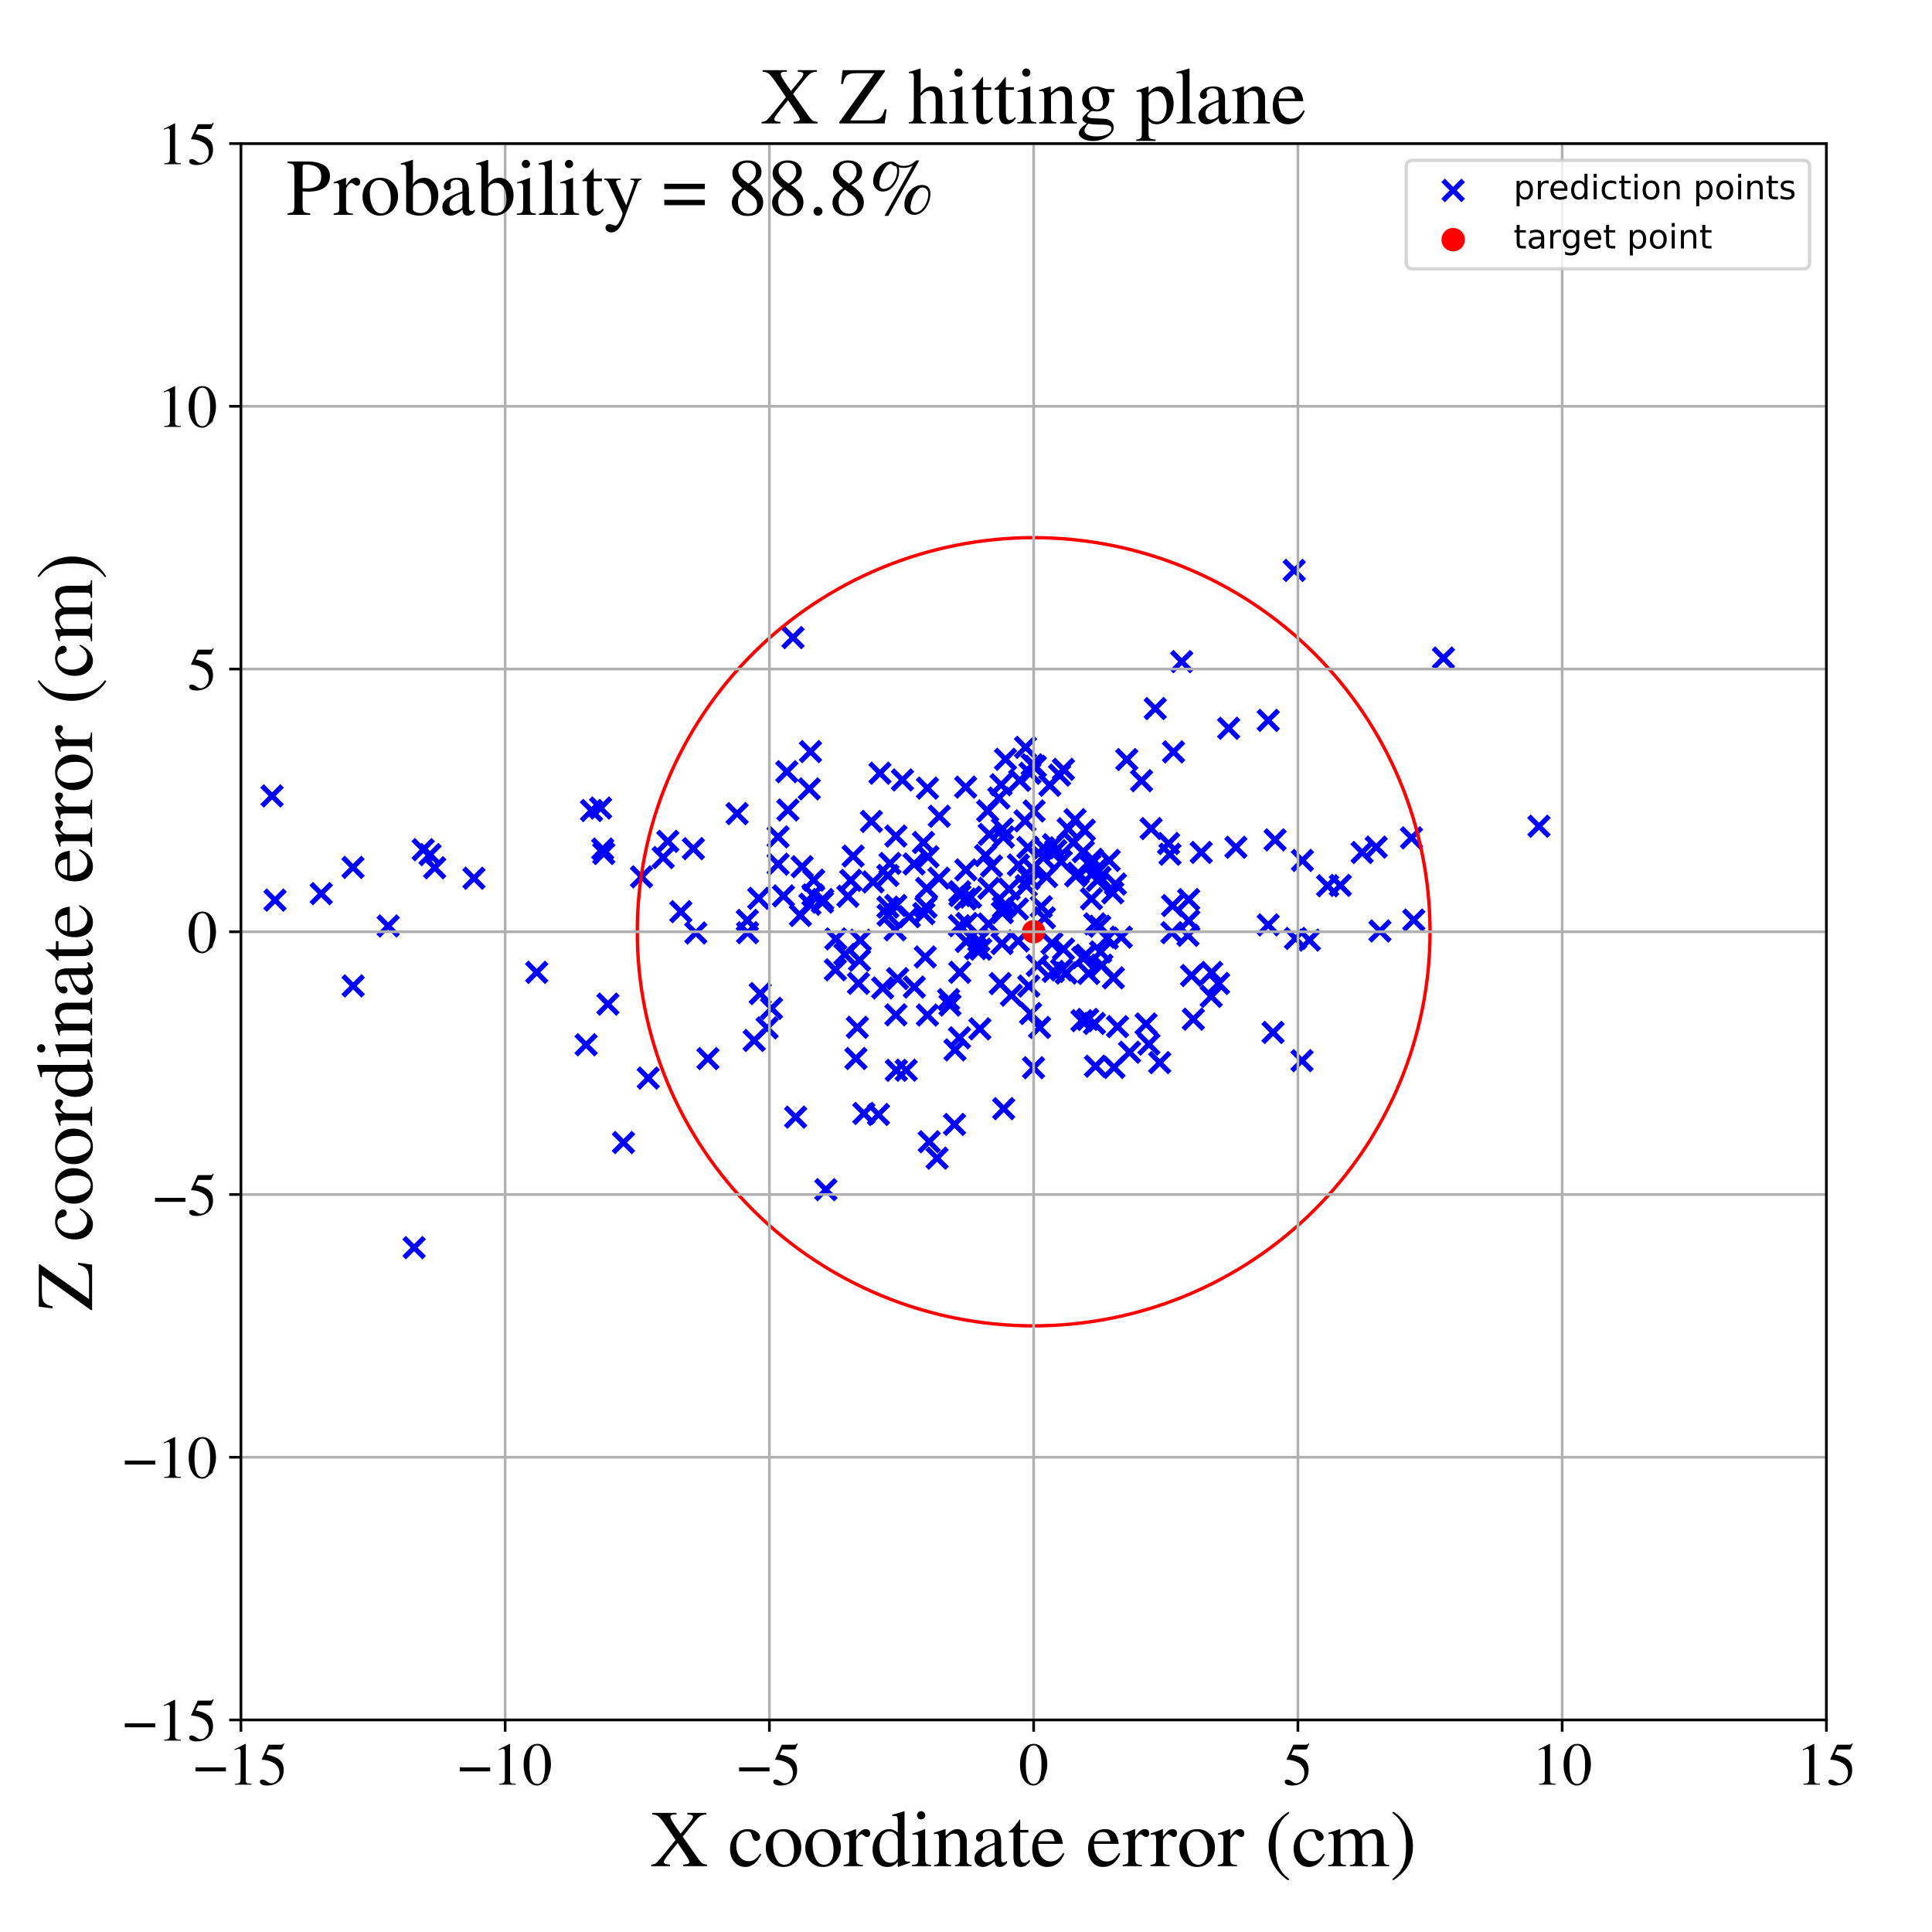 <?xml version="1.0" encoding="utf-8" standalone="no"?>
<!DOCTYPE svg PUBLIC "-//W3C//DTD SVG 1.1//EN"
  "http://www.w3.org/Graphics/SVG/1.1/DTD/svg11.dtd">
<!-- Created with matplotlib (https://matplotlib.org/) -->
<svg height="576pt" version="1.1" viewBox="0 0 576 576" width="576pt" xmlns="http://www.w3.org/2000/svg" xmlns:xlink="http://www.w3.org/1999/xlink">
 <defs>
  <style type="text/css">
*{stroke-linecap:butt;stroke-linejoin:round;}
  </style>
 </defs>
 <g id="figure_1">
  <g id="patch_1">
   <path d="M 0 576 
L 576 576 
L 576 0 
L 0 0 
z
" style="fill:#ffffff;"/>
  </g>
  <g id="axes_1">
   <g id="patch_2">
    <path d="M 71.822 512.784 
L 544.52 512.784 
L 544.52 42.802 
L 71.822 42.802 
z
" style="fill:#ffffff;"/>
   </g>
   <g id="PathCollection_1">
    <defs>
     <path d="M -3 3 
L 3 -3 
M -3 -3 
L 3 3 
" id="mab7b80d7ec" style="stroke:#0000ff;stroke-width:1.5;"/>
    </defs>
    <g clip-path="url(#p0934c086df)">
     <use style="fill:#0000ff;stroke:#0000ff;stroke-width:1.5;" x="287.892" xlink:href="#mab7b80d7ec" y="234.666"/>
     <use style="fill:#0000ff;stroke:#0000ff;stroke-width:1.5;" x="395.807" xlink:href="#mab7b80d7ec" y="264.065"/>
     <use style="fill:#0000ff;stroke:#0000ff;stroke-width:1.5;" x="308.68" xlink:href="#mab7b80d7ec" y="228.502"/>
     <use style="fill:#0000ff;stroke:#0000ff;stroke-width:1.5;" x="301.543" xlink:href="#mab7b80d7ec" y="296.697"/>
     <use style="fill:#0000ff;stroke:#0000ff;stroke-width:1.5;" x="288.252" xlink:href="#mab7b80d7ec" y="275.317"/>
     <use style="fill:#0000ff;stroke:#0000ff;stroke-width:1.5;" x="266.873" xlink:href="#mab7b80d7ec" y="277.212"/>
     <use style="fill:#0000ff;stroke:#0000ff;stroke-width:1.5;" x="323.826" xlink:href="#mab7b80d7ec" y="284.794"/>
     <use style="fill:#0000ff;stroke:#0000ff;stroke-width:1.5;" x="342.526" xlink:href="#mab7b80d7ec" y="311.292"/>
     <use style="fill:#0000ff;stroke:#0000ff;stroke-width:1.5;" x="267.071" xlink:href="#mab7b80d7ec" y="269.959"/>
     <use style="fill:#0000ff;stroke:#0000ff;stroke-width:1.5;" x="207.444" xlink:href="#mab7b80d7ec" y="278.155"/>
     <use style="fill:#0000ff;stroke:#0000ff;stroke-width:1.5;" x="410.301" xlink:href="#mab7b80d7ec" y="252.56"/>
     <use style="fill:#0000ff;stroke:#0000ff;stroke-width:1.5;" x="336.755" xlink:href="#mab7b80d7ec" y="313.712"/>
     <use style="fill:#0000ff;stroke:#0000ff;stroke-width:1.5;" x="105.288" xlink:href="#mab7b80d7ec" y="293.934"/>
     <use style="fill:#0000ff;stroke:#0000ff;stroke-width:1.5;" x="311.38" xlink:href="#mab7b80d7ec" y="273.639"/>
     <use style="fill:#0000ff;stroke:#0000ff;stroke-width:1.5;" x="255.604" xlink:href="#mab7b80d7ec" y="306.288"/>
     <use style="fill:#0000ff;stroke:#0000ff;stroke-width:1.5;" x="238.628" xlink:href="#mab7b80d7ec" y="272.931"/>
     <use style="fill:#0000ff;stroke:#0000ff;stroke-width:1.5;" x="311.087" xlink:href="#mab7b80d7ec" y="252.764"/>
     <use style="fill:#0000ff;stroke:#0000ff;stroke-width:1.5;" x="297.799" xlink:href="#mab7b80d7ec" y="237.921"/>
     <use style="fill:#0000ff;stroke:#0000ff;stroke-width:1.5;" x="378.093" xlink:href="#mab7b80d7ec" y="275.751"/>
     <use style="fill:#0000ff;stroke:#0000ff;stroke-width:1.5;" x="185.875" xlink:href="#mab7b80d7ec" y="340.634"/>
     <use style="fill:#0000ff;stroke:#0000ff;stroke-width:1.5;" x="307.245" xlink:href="#mab7b80d7ec" y="302.172"/>
     <use style="fill:#0000ff;stroke:#0000ff;stroke-width:1.5;" x="176.343" xlink:href="#mab7b80d7ec" y="241.642"/>
     <use style="fill:#0000ff;stroke:#0000ff;stroke-width:1.5;" x="174.734" xlink:href="#mab7b80d7ec" y="311.483"/>
     <use style="fill:#0000ff;stroke:#0000ff;stroke-width:1.5;" x="206.713" xlink:href="#mab7b80d7ec" y="253.014"/>
     <use style="fill:#0000ff;stroke:#0000ff;stroke-width:1.5;" x="309.254" xlink:href="#mab7b80d7ec" y="287.849"/>
     <use style="fill:#0000ff;stroke:#0000ff;stroke-width:1.5;" x="95.772" xlink:href="#mab7b80d7ec" y="266.423"/>
     <use style="fill:#0000ff;stroke:#0000ff;stroke-width:1.5;" x="288.072" xlink:href="#mab7b80d7ec" y="280.679"/>
     <use style="fill:#0000ff;stroke:#0000ff;stroke-width:1.5;" x="388.295" xlink:href="#mab7b80d7ec" y="256.529"/>
     <use style="fill:#0000ff;stroke:#0000ff;stroke-width:1.5;" x="222.796" xlink:href="#mab7b80d7ec" y="274.396"/>
     <use style="fill:#0000ff;stroke:#0000ff;stroke-width:1.5;" x="284.715" xlink:href="#mab7b80d7ec" y="313.011"/>
     <use style="fill:#0000ff;stroke:#0000ff;stroke-width:1.5;" x="354.187" xlink:href="#mab7b80d7ec" y="278.858"/>
     <use style="fill:#0000ff;stroke:#0000ff;stroke-width:1.5;" x="334.289" xlink:href="#mab7b80d7ec" y="279.406"/>
     <use style="fill:#0000ff;stroke:#0000ff;stroke-width:1.5;" x="294.944" xlink:href="#mab7b80d7ec" y="248.763"/>
     <use style="fill:#0000ff;stroke:#0000ff;stroke-width:1.5;" x="421.501" xlink:href="#mab7b80d7ec" y="274.299"/>
     <use style="fill:#0000ff;stroke:#0000ff;stroke-width:1.5;" x="343.192" xlink:href="#mab7b80d7ec" y="247.034"/>
     <use style="fill:#0000ff;stroke:#0000ff;stroke-width:1.5;" x="259.798" xlink:href="#mab7b80d7ec" y="244.883"/>
     <use style="fill:#0000ff;stroke:#0000ff;stroke-width:1.5;" x="406.105" xlink:href="#mab7b80d7ec" y="254.154"/>
     <use style="fill:#0000ff;stroke:#0000ff;stroke-width:1.5;" x="255.935" xlink:href="#mab7b80d7ec" y="293.166"/>
     <use style="fill:#0000ff;stroke:#0000ff;stroke-width:1.5;" x="0.323" xlink:href="#mab7b80d7ec" y="249.973"/>
     <use style="fill:#0000ff;stroke:#0000ff;stroke-width:1.5;" x="222.872" xlink:href="#mab7b80d7ec" y="278.068"/>
     <use style="fill:#0000ff;stroke:#0000ff;stroke-width:1.5;" x="379.538" xlink:href="#mab7b80d7ec" y="307.807"/>
     <use style="fill:#0000ff;stroke:#0000ff;stroke-width:1.5;" x="256.476" xlink:href="#mab7b80d7ec" y="280.325"/>
     <use style="fill:#0000ff;stroke:#0000ff;stroke-width:1.5;" x="179.068" xlink:href="#mab7b80d7ec" y="240.911"/>
     <use style="fill:#0000ff;stroke:#0000ff;stroke-width:1.5;" x="289.35" xlink:href="#mab7b80d7ec" y="267.466"/>
     <use style="fill:#0000ff;stroke:#0000ff;stroke-width:1.5;" x="380.151" xlink:href="#mab7b80d7ec" y="250.392"/>
     <use style="fill:#0000ff;stroke:#0000ff;stroke-width:1.5;" x="399.602" xlink:href="#mab7b80d7ec" y="263.965"/>
     <use style="fill:#0000ff;stroke:#0000ff;stroke-width:1.5;" x="340.336" xlink:href="#mab7b80d7ec" y="232.76"/>
     <use style="fill:#0000ff;stroke:#0000ff;stroke-width:1.5;" x="344.415" xlink:href="#mab7b80d7ec" y="211.254"/>
     <use style="fill:#0000ff;stroke:#0000ff;stroke-width:1.5;" x="-1" xlink:href="#mab7b80d7ec" y="298.256"/>
     <use style="fill:#0000ff;stroke:#0000ff;stroke-width:1.5;" x="-1" xlink:href="#mab7b80d7ec" y="303.093"/>
     <use style="fill:#0000ff;stroke:#0000ff;stroke-width:1.5;" x="202.985" xlink:href="#mab7b80d7ec" y="271.804"/>
     <use style="fill:#0000ff;stroke:#0000ff;stroke-width:1.5;" x="298.743" xlink:href="#mab7b80d7ec" y="281.307"/>
     <use style="fill:#0000ff;stroke:#0000ff;stroke-width:1.5;" x="315.884" xlink:href="#mab7b80d7ec" y="231.092"/>
     <use style="fill:#0000ff;stroke:#0000ff;stroke-width:1.5;" x="269.051" xlink:href="#mab7b80d7ec" y="232.536"/>
     <use style="fill:#0000ff;stroke:#0000ff;stroke-width:1.5;" x="231.974" xlink:href="#mab7b80d7ec" y="249.511"/>
     <use style="fill:#0000ff;stroke:#0000ff;stroke-width:1.5;" x="193.26" xlink:href="#mab7b80d7ec" y="321.417"/>
     <use style="fill:#0000ff;stroke:#0000ff;stroke-width:1.5;" x="324.558" xlink:href="#mab7b80d7ec" y="290.223"/>
     <use style="fill:#0000ff;stroke:#0000ff;stroke-width:1.5;" x="267.227" xlink:href="#mab7b80d7ec" y="319.101"/>
     <use style="fill:#0000ff;stroke:#0000ff;stroke-width:1.5;" x="317.866" xlink:href="#mab7b80d7ec" y="290.113"/>
     <use style="fill:#0000ff;stroke:#0000ff;stroke-width:1.5;" x="219.755" xlink:href="#mab7b80d7ec" y="242.575"/>
     <use style="fill:#0000ff;stroke:#0000ff;stroke-width:1.5;" x="249.06" xlink:href="#mab7b80d7ec" y="289.132"/>
     <use style="fill:#0000ff;stroke:#0000ff;stroke-width:1.5;" x="299.139" xlink:href="#mab7b80d7ec" y="249.532"/>
     <use style="fill:#0000ff;stroke:#0000ff;stroke-width:1.5;" x="280.039" xlink:href="#mab7b80d7ec" y="243.357"/>
     <use style="fill:#0000ff;stroke:#0000ff;stroke-width:1.5;" x="290.835" xlink:href="#mab7b80d7ec" y="282.83"/>
     <use style="fill:#0000ff;stroke:#0000ff;stroke-width:1.5;" x="267.611" xlink:href="#mab7b80d7ec" y="291.759"/>
     <use style="fill:#0000ff;stroke:#0000ff;stroke-width:1.5;" x="306.762" xlink:href="#mab7b80d7ec" y="261.97"/>
     <use style="fill:#0000ff;stroke:#0000ff;stroke-width:1.5;" x="349.584" xlink:href="#mab7b80d7ec" y="269.98"/>
     <use style="fill:#0000ff;stroke:#0000ff;stroke-width:1.5;" x="327.864" xlink:href="#mab7b80d7ec" y="276.146"/>
     <use style="fill:#0000ff;stroke:#0000ff;stroke-width:1.5;" x="123.458" xlink:href="#mab7b80d7ec" y="371.967"/>
     <use style="fill:#0000ff;stroke:#0000ff;stroke-width:1.5;" x="330.108" xlink:href="#mab7b80d7ec" y="279.711"/>
     <use style="fill:#0000ff;stroke:#0000ff;stroke-width:1.5;" x="299.147" xlink:href="#mab7b80d7ec" y="270.51"/>
     <use style="fill:#0000ff;stroke:#0000ff;stroke-width:1.5;" x="314.103" xlink:href="#mab7b80d7ec" y="251.828"/>
     <use style="fill:#0000ff;stroke:#0000ff;stroke-width:1.5;" x="325.396" xlink:href="#mab7b80d7ec" y="267.974"/>
     <use style="fill:#0000ff;stroke:#0000ff;stroke-width:1.5;" x="312.986" xlink:href="#mab7b80d7ec" y="234.119"/>
     <use style="fill:#0000ff;stroke:#0000ff;stroke-width:1.5;" x="226.212" xlink:href="#mab7b80d7ec" y="267.825"/>
     <use style="fill:#0000ff;stroke:#0000ff;stroke-width:1.5;" x="242.598" xlink:href="#mab7b80d7ec" y="262.391"/>
     <use style="fill:#0000ff;stroke:#0000ff;stroke-width:1.5;" x="320.506" xlink:href="#mab7b80d7ec" y="244.374"/>
     <use style="fill:#0000ff;stroke:#0000ff;stroke-width:1.5;" x="129.598" xlink:href="#mab7b80d7ec" y="258.718"/>
     <use style="fill:#0000ff;stroke:#0000ff;stroke-width:1.5;" x="267.087" xlink:href="#mab7b80d7ec" y="249.259"/>
     <use style="fill:#0000ff;stroke:#0000ff;stroke-width:1.5;" x="348.805" xlink:href="#mab7b80d7ec" y="254.679"/>
     <use style="fill:#0000ff;stroke:#0000ff;stroke-width:1.5;" x="81.991" xlink:href="#mab7b80d7ec" y="268.363"/>
     <use style="fill:#0000ff;stroke:#0000ff;stroke-width:1.5;" x="276.253" xlink:href="#mab7b80d7ec" y="264.85"/>
     <use style="fill:#0000ff;stroke:#0000ff;stroke-width:1.5;" x="276.069" xlink:href="#mab7b80d7ec" y="270.426"/>
     <use style="fill:#0000ff;stroke:#0000ff;stroke-width:1.5;" x="361.107" xlink:href="#mab7b80d7ec" y="297.082"/>
     <use style="fill:#0000ff;stroke:#0000ff;stroke-width:1.5;" x="322.97" xlink:href="#mab7b80d7ec" y="253.888"/>
     <use style="fill:#0000ff;stroke:#0000ff;stroke-width:1.5;" x="294.723" xlink:href="#mab7b80d7ec" y="275.469"/>
     <use style="fill:#0000ff;stroke:#0000ff;stroke-width:1.5;" x="317.05" xlink:href="#mab7b80d7ec" y="229.372"/>
     <use style="fill:#0000ff;stroke:#0000ff;stroke-width:1.5;" x="314.012" xlink:href="#mab7b80d7ec" y="289.595"/>
     <use style="fill:#0000ff;stroke:#0000ff;stroke-width:1.5;" x="363.305" xlink:href="#mab7b80d7ec" y="293.214"/>
     <use style="fill:#0000ff;stroke:#0000ff;stroke-width:1.5;" x="284.573" xlink:href="#mab7b80d7ec" y="335.232"/>
     <use style="fill:#0000ff;stroke:#0000ff;stroke-width:1.5;" x="305.744" xlink:href="#mab7b80d7ec" y="222.81"/>
     <use style="fill:#0000ff;stroke:#0000ff;stroke-width:1.5;" x="257.54" xlink:href="#mab7b80d7ec" y="331.961"/>
     <use style="fill:#0000ff;stroke:#0000ff;stroke-width:1.5;" x="199.1" xlink:href="#mab7b80d7ec" y="250.828"/>
     <use style="fill:#0000ff;stroke:#0000ff;stroke-width:1.5;" x="241.457" xlink:href="#mab7b80d7ec" y="269.588"/>
     <use style="fill:#0000ff;stroke:#0000ff;stroke-width:1.5;" x="345.751" xlink:href="#mab7b80d7ec" y="316.805"/>
     <use style="fill:#0000ff;stroke:#0000ff;stroke-width:1.5;" x="333.172" xlink:href="#mab7b80d7ec" y="306.07"/>
     <use style="fill:#0000ff;stroke:#0000ff;stroke-width:1.5;" x="242.362" xlink:href="#mab7b80d7ec" y="266.805"/>
     <use style="fill:#0000ff;stroke:#0000ff;stroke-width:1.5;" x="253.656" xlink:href="#mab7b80d7ec" y="262.46"/>
     <use style="fill:#0000ff;stroke:#0000ff;stroke-width:1.5;" x="191.269" xlink:href="#mab7b80d7ec" y="261.417"/>
     <use style="fill:#0000ff;stroke:#0000ff;stroke-width:1.5;" x="326.589" xlink:href="#mab7b80d7ec" y="317.871"/>
     <use style="fill:#0000ff;stroke:#0000ff;stroke-width:1.5;" x="295.598" xlink:href="#mab7b80d7ec" y="258.194"/>
     <use style="fill:#0000ff;stroke:#0000ff;stroke-width:1.5;" x="320.718" xlink:href="#mab7b80d7ec" y="261.115"/>
     <use style="fill:#0000ff;stroke:#0000ff;stroke-width:1.5;" x="411.406" xlink:href="#mab7b80d7ec" y="277.564"/>
     <use style="fill:#0000ff;stroke:#0000ff;stroke-width:1.5;" x="181.244" xlink:href="#mab7b80d7ec" y="299.364"/>
     <use style="fill:#0000ff;stroke:#0000ff;stroke-width:1.5;" x="327.958" xlink:href="#mab7b80d7ec" y="261.613"/>
     <use style="fill:#0000ff;stroke:#0000ff;stroke-width:1.5;" x="330.674" xlink:href="#mab7b80d7ec" y="256.529"/>
     <use style="fill:#0000ff;stroke:#0000ff;stroke-width:1.5;" x="282.823" xlink:href="#mab7b80d7ec" y="298.004"/>
     <use style="fill:#0000ff;stroke:#0000ff;stroke-width:1.5;" x="303.619" xlink:href="#mab7b80d7ec" y="257.882"/>
     <use style="fill:#0000ff;stroke:#0000ff;stroke-width:1.5;" x="327.002" xlink:href="#mab7b80d7ec" y="259.162"/>
     <use style="fill:#0000ff;stroke:#0000ff;stroke-width:1.5;" x="128.207" xlink:href="#mab7b80d7ec" y="254.787"/>
     <use style="fill:#0000ff;stroke:#0000ff;stroke-width:1.5;" x="388.174" xlink:href="#mab7b80d7ec" y="316.222"/>
     <use style="fill:#0000ff;stroke:#0000ff;stroke-width:1.5;" x="303.335" xlink:href="#mab7b80d7ec" y="270.982"/>
     <use style="fill:#0000ff;stroke:#0000ff;stroke-width:1.5;" x="275.306" xlink:href="#mab7b80d7ec" y="251.182"/>
     <use style="fill:#0000ff;stroke:#0000ff;stroke-width:1.5;" x="-1" xlink:href="#mab7b80d7ec" y="269.792"/>
     <use style="fill:#0000ff;stroke:#0000ff;stroke-width:1.5;" x="-1" xlink:href="#mab7b80d7ec" y="274.912"/>
     <use style="fill:#0000ff;stroke:#0000ff;stroke-width:1.5;" x="275.857" xlink:href="#mab7b80d7ec" y="285.304"/>
     <use style="fill:#0000ff;stroke:#0000ff;stroke-width:1.5;" x="254.345" xlink:href="#mab7b80d7ec" y="255.223"/>
     <use style="fill:#0000ff;stroke:#0000ff;stroke-width:1.5;" x="308.142" xlink:href="#mab7b80d7ec" y="318.33"/>
     <use style="fill:#0000ff;stroke:#0000ff;stroke-width:1.5;" x="349.863" xlink:href="#mab7b80d7ec" y="224.164"/>
     <use style="fill:#0000ff;stroke:#0000ff;stroke-width:1.5;" x="234.907" xlink:href="#mab7b80d7ec" y="241.489"/>
     <use style="fill:#0000ff;stroke:#0000ff;stroke-width:1.5;" x="385.862" xlink:href="#mab7b80d7ec" y="170.055"/>
     <use style="fill:#0000ff;stroke:#0000ff;stroke-width:1.5;" x="293.84" xlink:href="#mab7b80d7ec" y="255.062"/>
     <use style="fill:#0000ff;stroke:#0000ff;stroke-width:1.5;" x="230.023" xlink:href="#mab7b80d7ec" y="300.624"/>
     <use style="fill:#0000ff;stroke:#0000ff;stroke-width:1.5;" x="298.454" xlink:href="#mab7b80d7ec" y="233.961"/>
     <use style="fill:#0000ff;stroke:#0000ff;stroke-width:1.5;" x="287.949" xlink:href="#mab7b80d7ec" y="259.352"/>
     <use style="fill:#0000ff;stroke:#0000ff;stroke-width:1.5;" x="328.502" xlink:href="#mab7b80d7ec" y="287.745"/>
     <use style="fill:#0000ff;stroke:#0000ff;stroke-width:1.5;" x="236.423" xlink:href="#mab7b80d7ec" y="190.094"/>
     <use style="fill:#0000ff;stroke:#0000ff;stroke-width:1.5;" x="458.825" xlink:href="#mab7b80d7ec" y="246.335"/>
     <use style="fill:#0000ff;stroke:#0000ff;stroke-width:1.5;" x="126.164" xlink:href="#mab7b80d7ec" y="253.322"/>
     <use style="fill:#0000ff;stroke:#0000ff;stroke-width:1.5;" x="328.123" xlink:href="#mab7b80d7ec" y="283.786"/>
     <use style="fill:#0000ff;stroke:#0000ff;stroke-width:1.5;" x="292.381" xlink:href="#mab7b80d7ec" y="282.984"/>
     <use style="fill:#0000ff;stroke:#0000ff;stroke-width:1.5;" x="264.765" xlink:href="#mab7b80d7ec" y="272.854"/>
     <use style="fill:#0000ff;stroke:#0000ff;stroke-width:1.5;" x="299.891" xlink:href="#mab7b80d7ec" y="269.79"/>
     <use style="fill:#0000ff;stroke:#0000ff;stroke-width:1.5;" x="299.775" xlink:href="#mab7b80d7ec" y="226.365"/>
     <use style="fill:#0000ff;stroke:#0000ff;stroke-width:1.5;" x="298.208" xlink:href="#mab7b80d7ec" y="293.24"/>
     <use style="fill:#0000ff;stroke:#0000ff;stroke-width:1.5;" x="81.115" xlink:href="#mab7b80d7ec" y="237.3"/>
     <use style="fill:#0000ff;stroke:#0000ff;stroke-width:1.5;" x="265.341" xlink:href="#mab7b80d7ec" y="257.418"/>
     <use style="fill:#0000ff;stroke:#0000ff;stroke-width:1.5;" x="224.844" xlink:href="#mab7b80d7ec" y="310.197"/>
     <use style="fill:#0000ff;stroke:#0000ff;stroke-width:1.5;" x="324.88" xlink:href="#mab7b80d7ec" y="257.896"/>
     <use style="fill:#0000ff;stroke:#0000ff;stroke-width:1.5;" x="319.995" xlink:href="#mab7b80d7ec" y="251.22"/>
     <use style="fill:#0000ff;stroke:#0000ff;stroke-width:1.5;" x="354.389" xlink:href="#mab7b80d7ec" y="268.184"/>
     <use style="fill:#0000ff;stroke:#0000ff;stroke-width:1.5;" x="180.005" xlink:href="#mab7b80d7ec" y="254.459"/>
     <use style="fill:#0000ff;stroke:#0000ff;stroke-width:1.5;" x="246.218" xlink:href="#mab7b80d7ec" y="354.679"/>
     <use style="fill:#0000ff;stroke:#0000ff;stroke-width:1.5;" x="267.094" xlink:href="#mab7b80d7ec" y="302.559"/>
     <use style="fill:#0000ff;stroke:#0000ff;stroke-width:1.5;" x="326.291" xlink:href="#mab7b80d7ec" y="305.126"/>
     <use style="fill:#0000ff;stroke:#0000ff;stroke-width:1.5;" x="283.221" xlink:href="#mab7b80d7ec" y="299.647"/>
     <use style="fill:#0000ff;stroke:#0000ff;stroke-width:1.5;" x="264.708" xlink:href="#mab7b80d7ec" y="260.993"/>
     <use style="fill:#0000ff;stroke:#0000ff;stroke-width:1.5;" x="335.933" xlink:href="#mab7b80d7ec" y="226.453"/>
     <use style="fill:#0000ff;stroke:#0000ff;stroke-width:1.5;" x="249.185" xlink:href="#mab7b80d7ec" y="279.923"/>
     <use style="fill:#0000ff;stroke:#0000ff;stroke-width:1.5;" x="115.735" xlink:href="#mab7b80d7ec" y="276.068"/>
     <use style="fill:#0000ff;stroke:#0000ff;stroke-width:1.5;" x="322.552" xlink:href="#mab7b80d7ec" y="304.3"/>
     <use style="fill:#0000ff;stroke:#0000ff;stroke-width:1.5;" x="228.692" xlink:href="#mab7b80d7ec" y="306.456"/>
     <use style="fill:#0000ff;stroke:#0000ff;stroke-width:1.5;" x="294.823" xlink:href="#mab7b80d7ec" y="264.837"/>
     <use style="fill:#0000ff;stroke:#0000ff;stroke-width:1.5;" x="241.639" xlink:href="#mab7b80d7ec" y="224.076"/>
     <use style="fill:#0000ff;stroke:#0000ff;stroke-width:1.5;" x="239.142" xlink:href="#mab7b80d7ec" y="258.399"/>
     <use style="fill:#0000ff;stroke:#0000ff;stroke-width:1.5;" x="160.018" xlink:href="#mab7b80d7ec" y="289.897"/>
     <use style="fill:#0000ff;stroke:#0000ff;stroke-width:1.5;" x="307.069" xlink:href="#mab7b80d7ec" y="230.541"/>
     <use style="fill:#0000ff;stroke:#0000ff;stroke-width:1.5;" x="270.159" xlink:href="#mab7b80d7ec" y="319.067"/>
     <use style="fill:#0000ff;stroke:#0000ff;stroke-width:1.5;" x="325.662" xlink:href="#mab7b80d7ec" y="256.18"/>
     <use style="fill:#0000ff;stroke:#0000ff;stroke-width:1.5;" x="286.186" xlink:href="#mab7b80d7ec" y="266.984"/>
     <use style="fill:#0000ff;stroke:#0000ff;stroke-width:1.5;" x="314.768" xlink:href="#mab7b80d7ec" y="253.609"/>
     <use style="fill:#0000ff;stroke:#0000ff;stroke-width:1.5;" x="62.192" xlink:href="#mab7b80d7ec" y="274.713"/>
     <use style="fill:#0000ff;stroke:#0000ff;stroke-width:1.5;" x="272.506" xlink:href="#mab7b80d7ec" y="257.581"/>
     <use style="fill:#0000ff;stroke:#0000ff;stroke-width:1.5;" x="211.062" xlink:href="#mab7b80d7ec" y="315.603"/>
     <use style="fill:#0000ff;stroke:#0000ff;stroke-width:1.5;" x="256.261" xlink:href="#mab7b80d7ec" y="286.283"/>
     <use style="fill:#0000ff;stroke:#0000ff;stroke-width:1.5;" x="326.397" xlink:href="#mab7b80d7ec" y="275.446"/>
     <use style="fill:#0000ff;stroke:#0000ff;stroke-width:1.5;" x="276.492" xlink:href="#mab7b80d7ec" y="302.63"/>
     <use style="fill:#0000ff;stroke:#0000ff;stroke-width:1.5;" x="299.232" xlink:href="#mab7b80d7ec" y="330.531"/>
     <use style="fill:#0000ff;stroke:#0000ff;stroke-width:1.5;" x="311.042" xlink:href="#mab7b80d7ec" y="255.689"/>
     <use style="fill:#0000ff;stroke:#0000ff;stroke-width:1.5;" x="332.544" xlink:href="#mab7b80d7ec" y="263.571"/>
     <use style="fill:#0000ff;stroke:#0000ff;stroke-width:1.5;" x="277.035" xlink:href="#mab7b80d7ec" y="340.394"/>
     <use style="fill:#0000ff;stroke:#0000ff;stroke-width:1.5;" x="306.442" xlink:href="#mab7b80d7ec" y="252.646"/>
     <use style="fill:#0000ff;stroke:#0000ff;stroke-width:1.5;" x="378.106" xlink:href="#mab7b80d7ec" y="214.771"/>
     <use style="fill:#0000ff;stroke:#0000ff;stroke-width:1.5;" x="264.724" xlink:href="#mab7b80d7ec" y="270.455"/>
     <use style="fill:#0000ff;stroke:#0000ff;stroke-width:1.5;" x="260.293" xlink:href="#mab7b80d7ec" y="262.94"/>
     <use style="fill:#0000ff;stroke:#0000ff;stroke-width:1.5;" x="322.805" xlink:href="#mab7b80d7ec" y="285.511"/>
     <use style="fill:#0000ff;stroke:#0000ff;stroke-width:1.5;" x="317.051" xlink:href="#mab7b80d7ec" y="282.959"/>
     <use style="fill:#0000ff;stroke:#0000ff;stroke-width:1.5;" x="262.344" xlink:href="#mab7b80d7ec" y="230.518"/>
     <use style="fill:#0000ff;stroke:#0000ff;stroke-width:1.5;" x="313.612" xlink:href="#mab7b80d7ec" y="281.237"/>
     <use style="fill:#0000ff;stroke:#0000ff;stroke-width:1.5;" x="241.271" xlink:href="#mab7b80d7ec" y="235.2"/>
     <use style="fill:#0000ff;stroke:#0000ff;stroke-width:1.5;" x="430.337" xlink:href="#mab7b80d7ec" y="196.191"/>
     <use style="fill:#0000ff;stroke:#0000ff;stroke-width:1.5;" x="245.273" xlink:href="#mab7b80d7ec" y="268.175"/>
     <use style="fill:#0000ff;stroke:#0000ff;stroke-width:1.5;" x="261.91" xlink:href="#mab7b80d7ec" y="332.266"/>
     <use style="fill:#0000ff;stroke:#0000ff;stroke-width:1.5;" x="318.473" xlink:href="#mab7b80d7ec" y="247.098"/>
     <use style="fill:#0000ff;stroke:#0000ff;stroke-width:1.5;" x="332.127" xlink:href="#mab7b80d7ec" y="318.235"/>
     <use style="fill:#0000ff;stroke:#0000ff;stroke-width:1.5;" x="352.314" xlink:href="#mab7b80d7ec" y="197.255"/>
     <use style="fill:#0000ff;stroke:#0000ff;stroke-width:1.5;" x="298.87" xlink:href="#mab7b80d7ec" y="247.132"/>
     <use style="fill:#0000ff;stroke:#0000ff;stroke-width:1.5;" x="272.589" xlink:href="#mab7b80d7ec" y="294.278"/>
     <use style="fill:#0000ff;stroke:#0000ff;stroke-width:1.5;" x="361.241" xlink:href="#mab7b80d7ec" y="289.915"/>
     <use style="fill:#0000ff;stroke:#0000ff;stroke-width:1.5;" x="390.367" xlink:href="#mab7b80d7ec" y="280.283"/>
     <use style="fill:#0000ff;stroke:#0000ff;stroke-width:1.5;" x="305.598" xlink:href="#mab7b80d7ec" y="244.715"/>
     <use style="fill:#0000ff;stroke:#0000ff;stroke-width:1.5;" x="316.395" xlink:href="#mab7b80d7ec" y="256.865"/>
     <use style="fill:#0000ff;stroke:#0000ff;stroke-width:1.5;" x="245.194" xlink:href="#mab7b80d7ec" y="268.971"/>
     <use style="fill:#0000ff;stroke:#0000ff;stroke-width:1.5;" x="310.449" xlink:href="#mab7b80d7ec" y="270.32"/>
     <use style="fill:#0000ff;stroke:#0000ff;stroke-width:1.5;" x="321.444" xlink:href="#mab7b80d7ec" y="260.307"/>
     <use style="fill:#0000ff;stroke:#0000ff;stroke-width:1.5;" x="276.665" xlink:href="#mab7b80d7ec" y="255.435"/>
     <use style="fill:#0000ff;stroke:#0000ff;stroke-width:1.5;" x="286.137" xlink:href="#mab7b80d7ec" y="289.88"/>
     <use style="fill:#0000ff;stroke:#0000ff;stroke-width:1.5;" x="355.775" xlink:href="#mab7b80d7ec" y="303.866"/>
     <use style="fill:#0000ff;stroke:#0000ff;stroke-width:1.5;" x="316.476" xlink:href="#mab7b80d7ec" y="289.171"/>
     <use style="fill:#0000ff;stroke:#0000ff;stroke-width:1.5;" x="263.16" xlink:href="#mab7b80d7ec" y="294.542"/>
     <use style="fill:#0000ff;stroke:#0000ff;stroke-width:1.5;" x="300.843" xlink:href="#mab7b80d7ec" y="265.076"/>
     <use style="fill:#0000ff;stroke:#0000ff;stroke-width:1.5;" x="354.429" xlink:href="#mab7b80d7ec" y="274.505"/>
     <use style="fill:#0000ff;stroke:#0000ff;stroke-width:1.5;" x="251.884" xlink:href="#mab7b80d7ec" y="284.527"/>
     <use style="fill:#0000ff;stroke:#0000ff;stroke-width:1.5;" x="286.131" xlink:href="#mab7b80d7ec" y="265.855"/>
     <use style="fill:#0000ff;stroke:#0000ff;stroke-width:1.5;" x="237.207" xlink:href="#mab7b80d7ec" y="333.055"/>
     <use style="fill:#0000ff;stroke:#0000ff;stroke-width:1.5;" x="294.462" xlink:href="#mab7b80d7ec" y="241.759"/>
     <use style="fill:#0000ff;stroke:#0000ff;stroke-width:1.5;" x="105.234" xlink:href="#mab7b80d7ec" y="258.605"/>
     <use style="fill:#0000ff;stroke:#0000ff;stroke-width:1.5;" x="308.296" xlink:href="#mab7b80d7ec" y="241.788"/>
     <use style="fill:#0000ff;stroke:#0000ff;stroke-width:1.5;" x="331.743" xlink:href="#mab7b80d7ec" y="266.181"/>
     <use style="fill:#0000ff;stroke:#0000ff;stroke-width:1.5;" x="307.733" xlink:href="#mab7b80d7ec" y="228.023"/>
     <use style="fill:#0000ff;stroke:#0000ff;stroke-width:1.5;" x="331.927" xlink:href="#mab7b80d7ec" y="291.538"/>
     <use style="fill:#0000ff;stroke:#0000ff;stroke-width:1.5;" x="252.785" xlink:href="#mab7b80d7ec" y="267.198"/>
     <use style="fill:#0000ff;stroke:#0000ff;stroke-width:1.5;" x="303.59" xlink:href="#mab7b80d7ec" y="280.533"/>
     <use style="fill:#0000ff;stroke:#0000ff;stroke-width:1.5;" x="358.13" xlink:href="#mab7b80d7ec" y="254.14"/>
     <use style="fill:#0000ff;stroke:#0000ff;stroke-width:1.5;" x="197.718" xlink:href="#mab7b80d7ec" y="255.668"/>
     <use style="fill:#0000ff;stroke:#0000ff;stroke-width:1.5;" x="348.389" xlink:href="#mab7b80d7ec" y="251.485"/>
     <use style="fill:#0000ff;stroke:#0000ff;stroke-width:1.5;" x="323.277" xlink:href="#mab7b80d7ec" y="247.487"/>
     <use style="fill:#0000ff;stroke:#0000ff;stroke-width:1.5;" x="286.059" xlink:href="#mab7b80d7ec" y="309.408"/>
     <use style="fill:#0000ff;stroke:#0000ff;stroke-width:1.5;" x="386.233" xlink:href="#mab7b80d7ec" y="279.778"/>
     <use style="fill:#0000ff;stroke:#0000ff;stroke-width:1.5;" x="355.236" xlink:href="#mab7b80d7ec" y="290.834"/>
     <use style="fill:#0000ff;stroke:#0000ff;stroke-width:1.5;" x="420.81" xlink:href="#mab7b80d7ec" y="249.8"/>
     <use style="fill:#0000ff;stroke:#0000ff;stroke-width:1.5;" x="304.001" xlink:href="#mab7b80d7ec" y="232.649"/>
     <use style="fill:#0000ff;stroke:#0000ff;stroke-width:1.5;" x="324.258" xlink:href="#mab7b80d7ec" y="303.923"/>
     <use style="fill:#0000ff;stroke:#0000ff;stroke-width:1.5;" x="276.51" xlink:href="#mab7b80d7ec" y="234.964"/>
     <use style="fill:#0000ff;stroke:#0000ff;stroke-width:1.5;" x="349.4" xlink:href="#mab7b80d7ec" y="278.068"/>
     <use style="fill:#0000ff;stroke:#0000ff;stroke-width:1.5;" x="309.943" xlink:href="#mab7b80d7ec" y="306.314"/>
     <use style="fill:#0000ff;stroke:#0000ff;stroke-width:1.5;" x="306.711" xlink:href="#mab7b80d7ec" y="293.987"/>
     <use style="fill:#0000ff;stroke:#0000ff;stroke-width:1.5;" x="366.305" xlink:href="#mab7b80d7ec" y="217.126"/>
     <use style="fill:#0000ff;stroke:#0000ff;stroke-width:1.5;" x="226.651" xlink:href="#mab7b80d7ec" y="296.223"/>
     <use style="fill:#0000ff;stroke:#0000ff;stroke-width:1.5;" x="234.584" xlink:href="#mab7b80d7ec" y="230.074"/>
     <use style="fill:#0000ff;stroke:#0000ff;stroke-width:1.5;" x="286.041" xlink:href="#mab7b80d7ec" y="275.983"/>
     <use style="fill:#0000ff;stroke:#0000ff;stroke-width:1.5;" x="368.467" xlink:href="#mab7b80d7ec" y="252.609"/>
     <use style="fill:#0000ff;stroke:#0000ff;stroke-width:1.5;" x="279.373" xlink:href="#mab7b80d7ec" y="345.297"/>
     <use style="fill:#0000ff;stroke:#0000ff;stroke-width:1.5;" x="179.682" xlink:href="#mab7b80d7ec" y="253.136"/>
     <use style="fill:#0000ff;stroke:#0000ff;stroke-width:1.5;" x="279.934" xlink:href="#mab7b80d7ec" y="261.825"/>
     <use style="fill:#0000ff;stroke:#0000ff;stroke-width:1.5;" x="255.181" xlink:href="#mab7b80d7ec" y="315.579"/>
     <use style="fill:#0000ff;stroke:#0000ff;stroke-width:1.5;" x="341.672" xlink:href="#mab7b80d7ec" y="305.279"/>
     <use style="fill:#0000ff;stroke:#0000ff;stroke-width:1.5;" x="271.095" xlink:href="#mab7b80d7ec" y="273.306"/>
     <use style="fill:#0000ff;stroke:#0000ff;stroke-width:1.5;" x="327.17" xlink:href="#mab7b80d7ec" y="262.441"/>
     <use style="fill:#0000ff;stroke:#0000ff;stroke-width:1.5;" x="231.979" xlink:href="#mab7b80d7ec" y="257.638"/>
     <use style="fill:#0000ff;stroke:#0000ff;stroke-width:1.5;" x="233.577" xlink:href="#mab7b80d7ec" y="267.109"/>
     <use style="fill:#0000ff;stroke:#0000ff;stroke-width:1.5;" x="305.983" xlink:href="#mab7b80d7ec" y="264.035"/>
     <use style="fill:#0000ff;stroke:#0000ff;stroke-width:1.5;" x="291.804" xlink:href="#mab7b80d7ec" y="280.453"/>
     <use style="fill:#0000ff;stroke:#0000ff;stroke-width:1.5;" x="298.837" xlink:href="#mab7b80d7ec" y="272.091"/>
     <use style="fill:#0000ff;stroke:#0000ff;stroke-width:1.5;" x="312.027" xlink:href="#mab7b80d7ec" y="261.35"/>
     <use style="fill:#0000ff;stroke:#0000ff;stroke-width:1.5;" x="287.839" xlink:href="#mab7b80d7ec" y="268.042"/>
     <use style="fill:#0000ff;stroke:#0000ff;stroke-width:1.5;" x="292.127" xlink:href="#mab7b80d7ec" y="306.74"/>
     <use style="fill:#0000ff;stroke:#0000ff;stroke-width:1.5;" x="307.746" xlink:href="#mab7b80d7ec" y="258.819"/>
     <use style="fill:#0000ff;stroke:#0000ff;stroke-width:1.5;" x="141.295" xlink:href="#mab7b80d7ec" y="261.833"/>
     <use style="fill:#0000ff;stroke:#0000ff;stroke-width:1.5;" x="-1" xlink:href="#mab7b80d7ec" y="228.539"/>
     <use style="fill:#0000ff;stroke:#0000ff;stroke-width:1.5;" x="-1" xlink:href="#mab7b80d7ec" y="227.456"/>
     <use style="fill:#0000ff;stroke:#0000ff;stroke-width:1.5;" x="275.436" xlink:href="#mab7b80d7ec" y="272.38"/>
    </g>
   </g>
   <g id="PathCollection_2">
    <defs>
     <path d="M 0 3 
C 0.796 3 1.559 2.684 2.121 2.121 
C 2.684 1.559 3 0.796 3 0 
C 3 -0.796 2.684 -1.559 2.121 -2.121 
C 1.559 -2.684 0.796 -3 0 -3 
C -0.796 -3 -1.559 -2.684 -2.121 -2.121 
C -2.684 -1.559 -3 -0.796 -3 0 
C -3 0.796 -2.684 1.559 -2.121 2.121 
C -1.559 2.684 -0.796 3 0 3 
z
" id="mb7663a7904" style="stroke:#ff0000;"/>
    </defs>
    <g clip-path="url(#p0934c086df)">
     <use style="fill:#ff0000;stroke:#ff0000;" x="308.171" xlink:href="#mb7663a7904" y="277.793"/>
    </g>
   </g>
   <g id="patch_3">
    <path clip-path="url(#p0934c086df)" d="M 308.171 395.288 
C 339.511 395.288 369.572 382.908 391.733 360.875 
C 413.894 338.841 426.346 308.953 426.346 277.793 
C 426.346 246.633 413.894 216.745 391.733 194.711 
C 369.572 172.677 339.511 160.297 308.171 160.297 
C 276.831 160.297 246.77 172.677 224.609 194.711 
C 202.448 216.745 189.997 246.633 189.997 277.793 
C 189.997 308.953 202.448 338.841 224.609 360.875 
C 246.77 382.908 276.831 395.288 308.171 395.288 
z
" style="fill:none;stroke:#ff0000;stroke-linejoin:miter;"/>
   </g>
   <g id="matplotlib.axis_1">
    <g id="xtick_1">
     <g id="line2d_1">
      <path clip-path="url(#p0934c086df)" d="M 71.822 512.784 
L 71.822 42.802 
" style="fill:none;stroke:#b0b0b0;stroke-linecap:square;stroke-width:0.8;"/>
     </g>
     <g id="line2d_2">
      <defs>
       <path d="M 0 0 
L 0 3.5 
" id="m1827801616" style="stroke:#000000;stroke-width:0.8;"/>
      </defs>
      <g>
       <use style="stroke:#000000;stroke-width:0.8;" x="71.822" xlink:href="#m1827801616" y="512.784"/>
      </g>
     </g>
     <g id="text_1">
      <!-- −15 -->
      <defs>
       <path d="M 3 22 
L 3 28.594 
L 53.406 28.594 
L 53.406 22 
z
" id="FreeSerif-8722"/>
       <path d="M 18.297 59.297 
Q 16.5 59.297 11.094 57.094 
L 11.094 58.5 
L 29.094 67.594 
L 29.906 67.406 
L 29.906 7.406 
Q 29.906 3.797 31.703 2.688 
Q 33.5 1.594 39.406 1.5 
L 39.406 0 
L 11.797 0 
L 11.797 1.5 
Q 17.406 1.703 19.344 3.141 
Q 21.297 4.594 21.297 9.297 
L 21.297 54.594 
Q 21.297 59.297 18.297 59.297 
z
" id="FreeSerif-49"/>
       <path d="M 35.703 19.406 
Q 35.703 24.703 33.344 28.797 
Q 31 32.906 27.641 35.156 
Q 24.297 37.406 20.141 38.844 
Q 16 40.297 12.953 40.75 
Q 9.906 41.203 7.594 41.203 
Q 6.406 41.203 6.406 42 
Q 6.406 42.297 6.5 42.5 
L 17.406 66.203 
L 38.297 66.203 
Q 39.906 66.203 40.844 66.703 
Q 41.797 67.203 42.906 68.797 
L 43.797 68.094 
L 40 59.203 
Q 39.594 58.297 37.703 58.297 
L 18.094 58.297 
L 13.906 49.797 
Q 28.5 47.203 35.594 41.344 
Q 42.703 35.5 42.703 24.203 
Q 42.703 18.297 40.844 13.688 
Q 39 9.094 36.141 6.297 
Q 33.297 3.5 29.547 1.703 
Q 25.797 -0.094 22.344 -0.75 
Q 18.906 -1.406 15.406 -1.406 
Q 9.797 -1.406 6.5 0.25 
Q 3.203 1.906 3.203 4.797 
Q 3.203 8.5 7.5 8.5 
Q 10.297 8.5 14.75 5.391 
Q 19.203 2.297 21.797 2.297 
Q 27.703 2.297 31.703 7.25 
Q 35.703 12.203 35.703 19.406 
z
" id="FreeSerif-53"/>
      </defs>
      <g transform="translate(57.746 532.077)scale(0.18 -0.18)">
       <use xlink:href="#FreeSerif-8722"/>
       <use x="56.4" xlink:href="#FreeSerif-49"/>
       <use x="106.4" xlink:href="#FreeSerif-53"/>
      </g>
     </g>
    </g>
    <g id="xtick_2">
     <g id="line2d_3">
      <path clip-path="url(#p0934c086df)" d="M 150.605 512.784 
L 150.605 42.802 
" style="fill:none;stroke:#b0b0b0;stroke-linecap:square;stroke-width:0.8;"/>
     </g>
     <g id="line2d_4">
      <g>
       <use style="stroke:#000000;stroke-width:0.8;" x="150.605" xlink:href="#m1827801616" y="512.784"/>
      </g>
     </g>
     <g id="text_2">
      <!-- −10 -->
      <defs>
       <path d="M 47.594 17.797 
Q 35.203 -1.406 25 -1.406 
Q 14.797 -1.406 8.594 8.391 
Q 2.406 18.203 2.406 33.594 
Q 2.406 48.094 8.594 57.844 
Q 14.797 67.594 25.406 67.594 
Q 35.203 67.594 41.391 58 
Q 47.594 48.406 47.594 33 
Q 47.594 17.797 35.203 -1.406 
z
M 25.094 65 
Q 12 65 12 32.703 
Q 12 1.203 25 1.203 
Q 38 1.203 38 32.797 
Q 38 48.5 34.703 56.75 
Q 31.406 65 25.094 65 
z
" id="FreeSerif-48"/>
      </defs>
      <g transform="translate(136.529 532.077)scale(0.18 -0.18)">
       <use xlink:href="#FreeSerif-8722"/>
       <use x="56.4" xlink:href="#FreeSerif-49"/>
       <use x="106.4" xlink:href="#FreeSerif-48"/>
      </g>
     </g>
    </g>
    <g id="xtick_3">
     <g id="line2d_5">
      <path clip-path="url(#p0934c086df)" d="M 229.388 512.784 
L 229.388 42.802 
" style="fill:none;stroke:#b0b0b0;stroke-linecap:square;stroke-width:0.8;"/>
     </g>
     <g id="line2d_6">
      <g>
       <use style="stroke:#000000;stroke-width:0.8;" x="229.388" xlink:href="#m1827801616" y="512.784"/>
      </g>
     </g>
     <g id="text_3">
      <!-- −5 -->
      <g transform="translate(219.812 532.077)scale(0.18 -0.18)">
       <use xlink:href="#FreeSerif-8722"/>
       <use x="56.4" xlink:href="#FreeSerif-53"/>
      </g>
     </g>
    </g>
    <g id="xtick_4">
     <g id="line2d_7">
      <path clip-path="url(#p0934c086df)" d="M 308.171 512.784 
L 308.171 42.802 
" style="fill:none;stroke:#b0b0b0;stroke-linecap:square;stroke-width:0.8;"/>
     </g>
     <g id="line2d_8">
      <g>
       <use style="stroke:#000000;stroke-width:0.8;" x="308.171" xlink:href="#m1827801616" y="512.784"/>
      </g>
     </g>
     <g id="text_4">
      <!-- 0 -->
      <g transform="translate(303.671 532.077)scale(0.18 -0.18)">
       <use xlink:href="#FreeSerif-48"/>
      </g>
     </g>
    </g>
    <g id="xtick_5">
     <g id="line2d_9">
      <path clip-path="url(#p0934c086df)" d="M 386.954 512.784 
L 386.954 42.802 
" style="fill:none;stroke:#b0b0b0;stroke-linecap:square;stroke-width:0.8;"/>
     </g>
     <g id="line2d_10">
      <g>
       <use style="stroke:#000000;stroke-width:0.8;" x="386.954" xlink:href="#m1827801616" y="512.784"/>
      </g>
     </g>
     <g id="text_5">
      <!-- 5 -->
      <g transform="translate(382.454 532.077)scale(0.18 -0.18)">
       <use xlink:href="#FreeSerif-53"/>
      </g>
     </g>
    </g>
    <g id="xtick_6">
     <g id="line2d_11">
      <path clip-path="url(#p0934c086df)" d="M 465.737 512.784 
L 465.737 42.802 
" style="fill:none;stroke:#b0b0b0;stroke-linecap:square;stroke-width:0.8;"/>
     </g>
     <g id="line2d_12">
      <g>
       <use style="stroke:#000000;stroke-width:0.8;" x="465.737" xlink:href="#m1827801616" y="512.784"/>
      </g>
     </g>
     <g id="text_6">
      <!-- 10 -->
      <g transform="translate(456.737 532.077)scale(0.18 -0.18)">
       <use xlink:href="#FreeSerif-49"/>
       <use x="50" xlink:href="#FreeSerif-48"/>
      </g>
     </g>
    </g>
    <g id="xtick_7">
     <g id="line2d_13">
      <path clip-path="url(#p0934c086df)" d="M 544.52 512.784 
L 544.52 42.802 
" style="fill:none;stroke:#b0b0b0;stroke-linecap:square;stroke-width:0.8;"/>
     </g>
     <g id="line2d_14">
      <g>
       <use style="stroke:#000000;stroke-width:0.8;" x="544.52" xlink:href="#m1827801616" y="512.784"/>
      </g>
     </g>
     <g id="text_7">
      <!-- 15 -->
      <g transform="translate(535.52 532.077)scale(0.18 -0.18)">
       <use xlink:href="#FreeSerif-49"/>
       <use x="50" xlink:href="#FreeSerif-53"/>
      </g>
     </g>
    </g>
    <g id="text_8">
     <!-- X coordinate error (cm) -->
     <defs>
      <path d="M 69.594 66.203 
L 69.594 64.297 
Q 64.703 64 62.047 62.344 
Q 59.406 60.703 54.703 54.906 
L 40.094 36.703 
L 59.297 9.297 
Q 62.297 5 64.297 3.703 
Q 66.297 2.406 70.406 1.906 
L 70.406 0 
L 40.703 0 
L 40.703 1.906 
Q 44.797 2.297 46.594 2.938 
Q 48.406 3.594 48.406 5 
Q 48.406 7.203 43.297 14.797 
L 33.797 28.797 
L 21.906 14 
Q 16.703 7.5 16.703 5.406 
Q 16.703 3.703 18.297 2.953 
Q 19.906 2.203 24.297 1.906 
L 24.297 0 
L 1 0 
L 1 1.906 
Q 4.906 2.203 7 3.797 
Q 9.094 5.406 15.5 13.297 
L 31.203 32.594 
L 20.297 48.594 
Q 13.297 58.906 10.25 61.5 
Q 7.203 64.094 2.203 64.297 
L 2.203 66.203 
L 32.406 66.203 
L 32.406 64.297 
L 29.594 64.203 
Q 24.797 64.094 24.797 61.297 
Q 24.797 58.094 33.297 46.297 
L 37.5 40.406 
L 48.797 54.203 
Q 52.797 59.203 52.797 61.094 
Q 52.797 62.797 51.344 63.438 
Q 49.906 64.094 45.797 64.297 
L 45.797 66.203 
z
" id="FreeSerif-88"/>
      <path id="FreeSerif-32"/>
      <path d="M 2.5 21.297 
Q 2.5 32.406 9.047 39.203 
Q 15.594 46 24.406 46 
Q 30.703 46 35.25 42.953 
Q 39.797 39.906 39.797 35.703 
Q 39.797 34 38.391 32.75 
Q 37 31.5 35 31.5 
Q 31.594 31.5 30.297 36.094 
L 29.703 38.297 
Q 28.906 41.094 27.703 42.094 
Q 26.5 43.094 23.797 43.094 
Q 17.703 43.094 13.953 38.25 
Q 10.203 33.406 10.203 25.703 
Q 10.203 17.094 14.547 11.641 
Q 18.906 6.203 25.703 6.203 
Q 30 6.203 33.094 8.25 
Q 36.203 10.297 39.797 15.594 
L 41.203 14.703 
Q 40.203 12.703 39.453 11.391 
Q 38.703 10.094 36.75 7.5 
Q 34.797 4.906 32.891 3.297 
Q 31 1.703 27.891 0.344 
Q 24.797 -1 21.5 -1 
Q 13.203 -1 7.844 5.25 
Q 2.5 11.5 2.5 21.297 
z
" id="FreeSerif-99"/>
      <path d="M 24.594 46 
Q 34.203 46 40.391 39.594 
Q 46.594 33.203 46.594 23.406 
Q 46.594 13 40.188 6 
Q 33.797 -1 24.391 -1 
Q 15 -1 8.75 5.75 
Q 2.5 12.5 2.5 22.594 
Q 2.5 32.906 8.641 39.453 
Q 14.797 46 24.594 46 
z
M 11.5 27.5 
Q 11.5 16.797 15.391 9.297 
Q 19.297 1.797 25.594 1.797 
Q 31.203 1.797 34.391 6.594 
Q 37.594 11.406 37.594 19.906 
Q 37.594 30.203 33.594 36.703 
Q 29.594 43.203 23.297 43.203 
Q 18 43.203 14.75 38.891 
Q 11.5 34.594 11.5 27.5 
z
" id="FreeSerif-111"/>
      <path d="M 30.094 36.203 
Q 28.594 36.203 26.391 37.953 
Q 24.203 39.703 23.5 39.703 
Q 21.5 39.703 19 36.797 
Q 16.5 33.906 16.5 31.5 
L 16.5 9 
Q 16.5 4.703 18.203 3.203 
Q 19.906 1.703 25 1.5 
L 25 0 
L 1 0 
L 1 1.5 
Q 5.797 2.406 6.938 3.5 
Q 8.094 4.594 8.094 8.406 
L 8.094 33.406 
Q 8.094 36.703 7.344 38.047 
Q 6.594 39.406 4.703 39.406 
Q 3.094 39.406 1.203 39 
L 1.203 40.594 
Q 9.203 43.203 16 46 
L 16.5 45.797 
L 16.5 36.594 
Q 20.203 41.906 22.797 43.953 
Q 25.406 46 28.5 46 
Q 31.094 46 32.547 44.594 
Q 34 43.203 34 40.703 
Q 34 38.594 32.953 37.391 
Q 31.906 36.203 30.094 36.203 
z
" id="FreeSerif-114"/>
      <path d="M 34.203 -1 
L 33.797 -0.703 
L 33.797 5.703 
Q 29 -1 21 -1 
Q 12.703 -1 7.594 4.953 
Q 2.5 10.906 2.5 20.5 
Q 2.5 31.094 8.594 38.547 
Q 14.703 46 23.297 46 
Q 28.703 46 33.797 41.703 
L 33.797 57.297 
Q 33.797 60.406 32.891 61.406 
Q 32 62.406 29.203 62.406 
Q 27.797 62.406 27 62.297 
L 27 63.906 
Q 36.094 66.297 41.703 68.297 
L 42.203 68.094 
L 42.203 11.406 
Q 42.203 7.906 43.047 6.797 
Q 43.906 5.703 46.594 5.703 
Q 47.094 5.703 48.906 5.797 
L 48.906 4.203 
z
M 24.906 4.203 
Q 28.703 4.203 31.25 6.344 
Q 33.797 8.5 33.797 10.203 
L 33.797 33.203 
Q 33.797 37.203 30.688 40.203 
Q 27.594 43.203 23.594 43.203 
Q 17.906 43.203 14.5 38.094 
Q 11.094 33 11.094 24.5 
Q 11.094 15.297 14.891 9.75 
Q 18.703 4.203 24.906 4.203 
z
" id="FreeSerif-100"/>
      <path d="M 6.203 39.297 
Q 4 39.297 2 39 
L 2 40.5 
Q 9 42.5 17.5 46 
L 17.906 45.703 
L 17.906 10.203 
Q 17.906 4.797 19.156 3.344 
Q 20.406 1.906 25.297 1.5 
L 25.297 0 
L 1.594 0 
L 1.594 1.5 
Q 6.797 1.797 8.141 3.297 
Q 9.5 4.797 9.5 10.203 
L 9.5 33.406 
Q 9.5 36.703 8.75 38 
Q 8 39.297 6.203 39.297 
z
M 12.797 68.297 
Q 15 68.297 16.5 66.797 
Q 18 65.297 18 63.203 
Q 18 61 16.5 59.547 
Q 15 58.094 12.797 58.094 
Q 10.703 58.094 9.25 59.594 
Q 7.797 61.094 7.797 63.188 
Q 7.797 65.297 9.297 66.797 
Q 10.797 68.297 12.797 68.297 
z
" id="FreeSerif-105"/>
      <path d="M 1 39.797 
L 1 41.5 
Q 8.406 43.703 14.797 46 
L 15.5 45.797 
L 15.5 37.906 
Q 20.594 42.703 23.547 44.344 
Q 26.5 46 30 46 
Q 35.5 46 38.641 42.047 
Q 41.797 38.094 41.797 31 
L 41.797 8.094 
Q 41.797 4.406 43 3.156 
Q 44.203 1.906 47.906 1.5 
L 47.906 0 
L 27.094 0 
L 27.094 1.5 
Q 30.906 1.797 32.156 3.5 
Q 33.406 5.203 33.406 9.906 
L 33.406 30.797 
Q 33.406 40.5 26.094 40.5 
Q 23.594 40.5 21.5 39.344 
Q 19.406 38.203 15.797 34.797 
L 15.797 6.703 
Q 15.797 4 17.188 2.891 
Q 18.594 1.797 22.406 1.5 
L 22.406 0 
L 1.203 0 
L 1.203 1.5 
Q 5 1.797 6.203 3.25 
Q 7.406 4.703 7.406 9 
L 7.406 33.797 
Q 7.406 37.5 6.594 38.844 
Q 5.797 40.203 3.703 40.203 
Q 1.797 40.203 1 39.797 
z
" id="FreeSerif-110"/>
      <path d="M 2.5 9.703 
Q 2.5 11.5 2.891 13.047 
Q 3.297 14.594 4.297 15.938 
Q 5.297 17.297 6.188 18.391 
Q 7.094 19.5 8.891 20.641 
Q 10.703 21.797 11.891 22.547 
Q 13.094 23.297 15.547 24.344 
Q 18 25.406 19.297 25.953 
Q 20.594 26.5 23.391 27.594 
Q 26.203 28.703 27.5 29.203 
L 27.5 35.297 
Q 27.5 43.594 19.906 43.594 
Q 16.906 43.594 14.797 42.141 
Q 12.703 40.703 12.703 38.703 
Q 12.703 37.906 12.953 36.5 
Q 13.203 35.094 13.203 34.703 
Q 13.203 33 11.844 31.75 
Q 10.5 30.5 8.703 30.5 
Q 7 30.5 5.703 31.797 
Q 4.406 33.094 4.406 34.797 
Q 4.406 39.5 9.25 42.75 
Q 14.094 46 21.203 46 
Q 29.406 46 32.5 42.047 
Q 35.594 38.094 35.594 30 
L 35.594 10.5 
Q 35.594 7.203 36.25 5.953 
Q 36.906 4.703 38.594 4.703 
Q 40.703 4.703 43 6.594 
L 43 4 
Q 40.406 1.094 38.453 0.047 
Q 36.5 -1 34 -1 
Q 30.906 -1 29.453 0.703 
Q 28 2.406 27.594 6.297 
Q 19 -1 13 -1 
Q 8.406 -1 5.453 2 
Q 2.5 5 2.5 9.703 
z
M 27.5 12.297 
L 27.5 26.797 
Q 18.5 23.5 14.891 20.391 
Q 11.297 17.297 11.297 12.906 
Q 11.297 8.797 13.297 6.797 
Q 15.297 4.797 17.594 4.797 
Q 21 4.797 24.906 7.094 
Q 26.5 8 27 9 
Q 27.5 10 27.5 12.297 
z
" id="FreeSerif-97"/>
      <path d="M 25.906 45 
L 25.906 41.797 
L 15.797 41.797 
L 15.797 13.203 
Q 15.797 8.5 17 6.344 
Q 18.203 4.203 21 4.203 
Q 24.094 4.203 27 7.703 
L 28.297 6.594 
Q 23.5 -1 16.297 -1 
Q 7.406 -1 7.406 11.703 
L 7.406 41.797 
L 2.094 41.797 
Q 1.703 42.094 1.703 42.5 
Q 1.703 43 2 43.297 
Q 2.297 43.594 3.141 44.141 
Q 4 44.703 5.203 45.641 
Q 6.406 46.594 8.5 49.094 
Q 10.594 51.594 13.094 55.094 
Q 14.703 57.406 15.094 57.906 
Q 15.797 57.906 15.797 56.594 
L 15.797 45 
z
" id="FreeSerif-116"/>
      <path d="M 9.703 27.703 
Q 9.906 21.406 11.406 16.844 
Q 12.906 12.297 15.297 10.047 
Q 17.703 7.797 20.141 6.844 
Q 22.594 5.906 25.297 5.906 
Q 30.094 5.906 33.641 8.297 
Q 37.203 10.703 40.797 16.406 
L 42.406 15.703 
Q 39.297 7.594 33.797 3.297 
Q 28.297 -1 21.203 -1 
Q 12.594 -1 7.547 5.047 
Q 2.5 11.094 2.5 21.406 
Q 2.5 32.5 8.344 39.25 
Q 14.203 46 23.406 46 
Q 31 46 35.203 41.453 
Q 39.406 36.906 40.5 27.703 
z
M 9.906 30.906 
L 30.297 30.906 
Q 29.297 37.406 27.188 39.906 
Q 25.094 42.406 20.5 42.406 
Q 11.5 42.406 9.906 30.906 
z
" id="FreeSerif-101"/>
      <path d="M 29.203 -17.703 
Q 26.594 -16.094 23.797 -13.844 
Q 21 -11.594 17.453 -7.594 
Q 13.906 -3.594 11.203 0.953 
Q 8.5 5.5 6.641 11.891 
Q 4.797 18.297 4.797 25.203 
Q 4.797 32.406 6.641 38.844 
Q 8.5 45.297 11 49.547 
Q 13.5 53.797 17.344 57.75 
Q 21.203 61.703 23.703 63.594 
Q 26.203 65.5 29.5 67.594 
L 30.406 66 
Q 26 62.406 23.297 59.5 
Q 20.594 56.594 18.094 51.938 
Q 15.594 47.297 14.5 40.844 
Q 13.406 34.406 13.406 25.5 
Q 13.406 16.203 14.5 9.5 
Q 15.594 2.797 18.094 -1.953 
Q 20.594 -6.703 23.297 -9.703 
Q 26 -12.703 30.406 -16.094 
z
" id="FreeSerif-40"/>
      <path d="M 1.297 39.797 
L 1.297 41.5 
Q 8.5 43.5 15.297 46 
L 16 45.797 
L 16 38.297 
Q 22.203 43 25.203 44.5 
Q 28.203 46 31.5 46 
Q 39.406 46 42.094 37.594 
Q 49.906 46 58.406 46 
Q 70 46 70 28.203 
L 70 7.594 
Q 70 2 74.297 1.703 
L 76.906 1.5 
L 76.906 0 
L 55 0 
L 55 1.5 
Q 59.406 2 60.5 3.203 
Q 61.594 4.406 61.594 8.703 
L 61.594 29.797 
Q 61.594 36 60 38.391 
Q 58.406 40.797 54.094 40.797 
Q 47.5 40.797 43.203 34.703 
L 43.203 9.5 
Q 43.203 4.797 44.641 3.188 
Q 46.094 1.594 50.406 1.5 
L 50.406 0 
L 28 0 
L 28 1.5 
Q 32.297 1.797 33.547 3.094 
Q 34.797 4.406 34.797 8.594 
L 34.797 30.297 
Q 34.797 40.797 28.203 40.797 
Q 25.406 40.797 21.953 39.391 
Q 18.5 38 16.406 34.906 
L 16.406 6.703 
Q 16.406 3.797 17.797 2.75 
Q 19.203 1.703 23.203 1.5 
L 23.203 0 
L 1 0 
L 1 1.5 
Q 5.203 1.594 6.594 3 
Q 8 4.406 8 8.5 
L 8 33.797 
Q 8 37.406 7.25 38.797 
Q 6.5 40.203 4.5 40.203 
Q 3 40.203 1.297 39.797 
z
" id="FreeSerif-109"/>
      <path d="M 4.047 67.703 
Q 6.656 66.094 9.453 63.844 
Q 12.25 61.594 15.797 57.594 
Q 19.344 53.594 22.047 49.047 
Q 24.75 44.5 26.594 38.094 
Q 28.453 31.703 28.453 24.797 
Q 28.453 17.594 26.594 11.141 
Q 24.75 4.703 22.25 0.453 
Q 19.75 -3.797 15.891 -7.75 
Q 12.047 -11.703 9.547 -13.594 
Q 7.047 -15.5 3.75 -17.594 
L 2.844 -16 
Q 7.25 -12.406 9.953 -9.5 
Q 12.656 -6.594 15.156 -1.938 
Q 17.656 2.703 18.75 9.141 
Q 19.844 15.594 19.844 24.5 
Q 19.844 33.797 18.75 40.5 
Q 17.656 47.203 15.156 51.953 
Q 12.656 56.703 9.953 59.703 
Q 7.25 62.703 2.844 66.094 
z
" id="FreeSerif-41"/>
     </defs>
     <g transform="translate(193.922 556.375)scale(0.24 -0.24)">
      <use xlink:href="#FreeSerif-88"/>
      <use x="71.4" xlink:href="#FreeSerif-32"/>
      <use x="96.4" xlink:href="#FreeSerif-99"/>
      <use x="140.784" xlink:href="#FreeSerif-111"/>
      <use x="189.884" xlink:href="#FreeSerif-111"/>
      <use x="238.969" xlink:href="#FreeSerif-114"/>
      <use x="273.453" xlink:href="#FreeSerif-100"/>
      <use x="323.353" xlink:href="#FreeSerif-105"/>
      <use x="351.137" xlink:href="#FreeSerif-110"/>
      <use x="400.037" xlink:href="#FreeSerif-97"/>
      <use x="443.522" xlink:href="#FreeSerif-116"/>
      <use x="471.822" xlink:href="#FreeSerif-101"/>
      <use x="516.222" xlink:href="#FreeSerif-32"/>
      <use x="541.222" xlink:href="#FreeSerif-101"/>
      <use x="585.606" xlink:href="#FreeSerif-114"/>
      <use x="620.106" xlink:href="#FreeSerif-114"/>
      <use x="654.59" xlink:href="#FreeSerif-111"/>
      <use x="703.675" xlink:href="#FreeSerif-114"/>
      <use x="738.175" xlink:href="#FreeSerif-32"/>
      <use x="763.175" xlink:href="#FreeSerif-40"/>
      <use x="796.475" xlink:href="#FreeSerif-99"/>
      <use x="840.859" xlink:href="#FreeSerif-109"/>
      <use x="918.759" xlink:href="#FreeSerif-41"/>
     </g>
    </g>
   </g>
   <g id="matplotlib.axis_2">
    <g id="ytick_1">
     <g id="line2d_15">
      <path clip-path="url(#p0934c086df)" d="M 71.822 512.784 
L 544.52 512.784 
" style="fill:none;stroke:#b0b0b0;stroke-linecap:square;stroke-width:0.8;"/>
     </g>
     <g id="line2d_16">
      <defs>
       <path d="M 0 0 
L -3.5 0 
" id="m83126419da" style="stroke:#000000;stroke-width:0.8;"/>
      </defs>
      <g>
       <use style="stroke:#000000;stroke-width:0.8;" x="71.822" xlink:href="#m83126419da" y="512.784"/>
      </g>
     </g>
     <g id="text_9">
      <!-- −15 -->
      <g transform="translate(36.669 518.931)scale(0.18 -0.18)">
       <use xlink:href="#FreeSerif-8722"/>
       <use x="56.4" xlink:href="#FreeSerif-49"/>
       <use x="106.4" xlink:href="#FreeSerif-53"/>
      </g>
     </g>
    </g>
    <g id="ytick_2">
     <g id="line2d_17">
      <path clip-path="url(#p0934c086df)" d="M 71.822 434.454 
L 544.52 434.454 
" style="fill:none;stroke:#b0b0b0;stroke-linecap:square;stroke-width:0.8;"/>
     </g>
     <g id="line2d_18">
      <g>
       <use style="stroke:#000000;stroke-width:0.8;" x="71.822" xlink:href="#m83126419da" y="434.454"/>
      </g>
     </g>
     <g id="text_10">
      <!-- −10 -->
      <g transform="translate(36.669 440.6)scale(0.18 -0.18)">
       <use xlink:href="#FreeSerif-8722"/>
       <use x="56.4" xlink:href="#FreeSerif-49"/>
       <use x="106.4" xlink:href="#FreeSerif-48"/>
      </g>
     </g>
    </g>
    <g id="ytick_3">
     <g id="line2d_19">
      <path clip-path="url(#p0934c086df)" d="M 71.822 356.123 
L 544.52 356.123 
" style="fill:none;stroke:#b0b0b0;stroke-linecap:square;stroke-width:0.8;"/>
     </g>
     <g id="line2d_20">
      <g>
       <use style="stroke:#000000;stroke-width:0.8;" x="71.822" xlink:href="#m83126419da" y="356.123"/>
      </g>
     </g>
     <g id="text_11">
      <!-- −5 -->
      <g transform="translate(45.669 362.27)scale(0.18 -0.18)">
       <use xlink:href="#FreeSerif-8722"/>
       <use x="56.4" xlink:href="#FreeSerif-53"/>
      </g>
     </g>
    </g>
    <g id="ytick_4">
     <g id="line2d_21">
      <path clip-path="url(#p0934c086df)" d="M 71.822 277.793 
L 544.52 277.793 
" style="fill:none;stroke:#b0b0b0;stroke-linecap:square;stroke-width:0.8;"/>
     </g>
     <g id="line2d_22">
      <g>
       <use style="stroke:#000000;stroke-width:0.8;" x="71.822" xlink:href="#m83126419da" y="277.793"/>
      </g>
     </g>
     <g id="text_12">
      <!-- 0 -->
      <g transform="translate(55.822 283.94)scale(0.18 -0.18)">
       <use xlink:href="#FreeSerif-48"/>
      </g>
     </g>
    </g>
    <g id="ytick_5">
     <g id="line2d_23">
      <path clip-path="url(#p0934c086df)" d="M 71.822 199.462 
L 544.52 199.462 
" style="fill:none;stroke:#b0b0b0;stroke-linecap:square;stroke-width:0.8;"/>
     </g>
     <g id="line2d_24">
      <g>
       <use style="stroke:#000000;stroke-width:0.8;" x="71.822" xlink:href="#m83126419da" y="199.462"/>
      </g>
     </g>
     <g id="text_13">
      <!-- 5 -->
      <g transform="translate(55.822 205.609)scale(0.18 -0.18)">
       <use xlink:href="#FreeSerif-53"/>
      </g>
     </g>
    </g>
    <g id="ytick_6">
     <g id="line2d_25">
      <path clip-path="url(#p0934c086df)" d="M 71.822 121.132 
L 544.52 121.132 
" style="fill:none;stroke:#b0b0b0;stroke-linecap:square;stroke-width:0.8;"/>
     </g>
     <g id="line2d_26">
      <g>
       <use style="stroke:#000000;stroke-width:0.8;" x="71.822" xlink:href="#m83126419da" y="121.132"/>
      </g>
     </g>
     <g id="text_14">
      <!-- 10 -->
      <g transform="translate(46.822 127.279)scale(0.18 -0.18)">
       <use xlink:href="#FreeSerif-49"/>
       <use x="50" xlink:href="#FreeSerif-48"/>
      </g>
     </g>
    </g>
    <g id="ytick_7">
     <g id="line2d_27">
      <path clip-path="url(#p0934c086df)" d="M 71.822 42.802 
L 544.52 42.802 
" style="fill:none;stroke:#b0b0b0;stroke-linecap:square;stroke-width:0.8;"/>
     </g>
     <g id="line2d_28">
      <g>
       <use style="stroke:#000000;stroke-width:0.8;" x="71.822" xlink:href="#m83126419da" y="42.802"/>
      </g>
     </g>
     <g id="text_15">
      <!-- 15 -->
      <g transform="translate(46.822 48.948)scale(0.18 -0.18)">
       <use xlink:href="#FreeSerif-49"/>
       <use x="50" xlink:href="#FreeSerif-53"/>
      </g>
     </g>
    </g>
    <g id="text_16">
     <!-- Z coordinate error (cm) -->
     <defs>
      <path d="M 40.297 3.797 
Q 43.094 3.797 45.391 4.297 
Q 47.703 4.797 49.25 5.297 
Q 50.797 5.797 52.141 7.188 
Q 53.5 8.594 54.141 9.297 
Q 54.797 10 55.594 12.047 
Q 56.406 14.094 56.594 14.688 
Q 56.797 15.297 57.5 17.594 
L 59.797 17.594 
L 57.406 0 
L 1 0 
L 1 1.5 
L 44.703 62.406 
L 22.594 62.406 
Q 17.5 62.406 14.203 61.406 
Q 10.906 60.406 9.25 58.203 
Q 7.594 56 7 54.203 
Q 6.406 52.406 5.797 49.094 
L 3.203 49.094 
L 5.203 66.203 
L 57.797 66.203 
L 57.797 64.703 
L 14.594 3.797 
z
" id="FreeSerif-90"/>
     </defs>
     <g transform="translate(27.46 390.829)rotate(-90)scale(0.24 -0.24)">
      <use xlink:href="#FreeSerif-90"/>
      <use x="61.3" xlink:href="#FreeSerif-32"/>
      <use x="86.3" xlink:href="#FreeSerif-99"/>
      <use x="130.684" xlink:href="#FreeSerif-111"/>
      <use x="179.784" xlink:href="#FreeSerif-111"/>
      <use x="228.869" xlink:href="#FreeSerif-114"/>
      <use x="263.353" xlink:href="#FreeSerif-100"/>
      <use x="313.253" xlink:href="#FreeSerif-105"/>
      <use x="341.037" xlink:href="#FreeSerif-110"/>
      <use x="389.937" xlink:href="#FreeSerif-97"/>
      <use x="433.422" xlink:href="#FreeSerif-116"/>
      <use x="461.722" xlink:href="#FreeSerif-101"/>
      <use x="506.122" xlink:href="#FreeSerif-32"/>
      <use x="531.122" xlink:href="#FreeSerif-101"/>
      <use x="575.506" xlink:href="#FreeSerif-114"/>
      <use x="610.006" xlink:href="#FreeSerif-114"/>
      <use x="644.49" xlink:href="#FreeSerif-111"/>
      <use x="693.575" xlink:href="#FreeSerif-114"/>
      <use x="728.075" xlink:href="#FreeSerif-32"/>
      <use x="753.075" xlink:href="#FreeSerif-40"/>
      <use x="786.375" xlink:href="#FreeSerif-99"/>
      <use x="830.759" xlink:href="#FreeSerif-109"/>
      <use x="908.659" xlink:href="#FreeSerif-41"/>
     </g>
    </g>
   </g>
   <g id="patch_4">
    <path d="M 71.822 512.784 
L 71.822 42.802 
" style="fill:none;stroke:#000000;stroke-linecap:square;stroke-linejoin:miter;stroke-width:0.8;"/>
   </g>
   <g id="patch_5">
    <path d="M 544.52 512.784 
L 544.52 42.802 
" style="fill:none;stroke:#000000;stroke-linecap:square;stroke-linejoin:miter;stroke-width:0.8;"/>
   </g>
   <g id="patch_6">
    <path d="M 71.822 512.784 
L 544.52 512.784 
" style="fill:none;stroke:#000000;stroke-linecap:square;stroke-linejoin:miter;stroke-width:0.8;"/>
   </g>
   <g id="patch_7">
    <path d="M 71.822 42.802 
L 544.52 42.802 
" style="fill:none;stroke:#000000;stroke-linecap:square;stroke-linejoin:miter;stroke-width:0.8;"/>
   </g>
   <g id="text_17">
    <!-- Probability = 88.8% -->
    <defs>
     <path d="M 54.094 48.094 
Q 54.094 45.5 53.5 43.094 
Q 52.906 40.703 51.156 38 
Q 49.406 35.297 46.5 33.344 
Q 43.594 31.406 38.594 30.094 
Q 33.594 28.797 27 28.797 
Q 24 28.797 20.094 29.094 
L 20.094 10.906 
Q 20.094 5.406 21.844 3.75 
Q 23.594 2.094 29.5 1.906 
L 29.5 0 
L 1.5 0 
L 1.5 1.906 
Q 7.203 2.406 8.547 4.047 
Q 9.906 5.703 9.906 12 
L 9.906 55.297 
Q 9.906 60.703 8.5 62.203 
Q 7.094 63.703 1.5 64.297 
L 1.5 66.203 
L 27.906 66.203 
Q 32.406 66.203 36.594 65.344 
Q 40.797 64.5 44.938 62.594 
Q 49.094 60.703 51.594 57 
Q 54.094 53.297 54.094 48.094 
z
M 20.094 59.094 
L 20.094 33.094 
Q 23.594 32.797 25.797 32.797 
Q 43.203 32.797 43.203 47.5 
Q 43.203 55.203 38.391 58.844 
Q 33.594 62.5 23.5 62.5 
Q 21.5 62.5 20.797 61.797 
Q 20.094 61.094 20.094 59.094 
z
" id="FreeSerif-80"/>
     <path d="M 16 68.094 
L 16 37.5 
Q 17.5 41.203 21.391 43.594 
Q 25.297 46 29.906 46 
Q 37.406 46 42.453 39.75 
Q 47.5 33.5 47.5 24.297 
Q 47.5 13.594 40.75 6.297 
Q 34 -1 24.094 -1 
Q 18.094 -1 12.844 1.047 
Q 7.594 3.094 7.594 5.406 
L 7.594 57.297 
Q 7.594 60.406 6.641 61.406 
Q 5.703 62.406 2.703 62.406 
Q 1.594 62.406 1 62.297 
L 1 63.906 
Q 8.703 65.797 15.5 68.297 
z
M 16 32.203 
L 16 7 
Q 16 5.094 18.891 3.641 
Q 21.797 2.203 25.703 2.203 
Q 31.906 2.203 35.297 6.797 
Q 38.703 11.406 38.703 19.703 
Q 38.703 28.797 35.25 34.25 
Q 31.797 39.703 25.906 39.703 
Q 22 39.703 19 37.391 
Q 16 35.094 16 32.203 
z
" id="FreeSerif-98"/>
     <path d="M 1 62.297 
L 1 63.906 
Q 10.906 66.297 16.906 68.297 
L 17.297 68.094 
L 17.297 8.406 
Q 17.297 4.297 18.641 3.047 
Q 20 1.797 24.797 1.5 
L 24.797 0 
L 1.203 0 
L 1.203 1.5 
Q 5.906 1.906 7.406 3.297 
Q 8.906 4.703 8.906 8.703 
L 8.906 56.406 
Q 8.906 59.906 8 61.203 
Q 7.094 62.5 4.703 62.5 
Q 2.703 62.5 1 62.297 
z
" id="FreeSerif-108"/>
     <path d="M 14.203 -13.406 
Q 17 -13.406 20.094 -7.203 
Q 23.203 -1 23.203 1.906 
Q 23.203 3.203 18.797 12 
L 5.594 40.406 
Q 4.406 43 0.5 43.594 
L 0.5 45 
L 21.094 45 
L 21.094 43.5 
Q 17.906 43.406 16.594 42.797 
Q 15.297 42.203 15.297 40.797 
Q 15.297 39.297 16.297 37 
L 27.797 11.703 
L 37.5 39.297 
Q 37.906 40.203 37.906 41 
Q 37.906 43.5 33.094 43.5 
L 33.094 45 
L 46.594 45 
L 46.594 43.5 
Q 44.797 43.297 43.75 42.344 
Q 42.703 41.406 41.797 39 
L 26.406 -1.797 
Q 22.406 -12.594 18.453 -17.188 
Q 14.5 -21.797 9.5 -21.797 
Q 6.297 -21.797 4.188 -20.141 
Q 2.094 -18.5 2.094 -16 
Q 2.094 -14.203 3.391 -12.891 
Q 4.703 -11.594 6.406 -11.594 
Q 8.594 -11.594 11.094 -12.5 
Q 13.594 -13.406 14.203 -13.406 
z
" id="FreeSerif-121"/>
     <path d="M 53.406 38.594 
L 53.406 32 
L 3 32 
L 3 38.594 
z
M 53.406 18.594 
L 53.406 12 
L 3 12 
L 3 18.594 
z
" id="FreeSerif-61"/>
     <path d="M 29 37.094 
Q 38 30.406 41.25 25.844 
Q 44.5 21.297 44.5 15.5 
Q 44.5 7.797 39.141 3.188 
Q 33.797 -1.406 24.797 -1.406 
Q 16.297 -1.406 10.938 3.188 
Q 5.594 7.797 5.594 15.094 
Q 5.594 20.203 8.047 23.641 
Q 10.5 27.094 18.594 33.203 
Q 10.703 40.094 8.453 43.5 
Q 6.203 46.906 6.203 51.797 
Q 6.203 58.594 11.594 63.094 
Q 17 67.594 25.203 67.594 
Q 32.703 67.594 37.547 63.594 
Q 42.406 59.594 42.406 53.406 
Q 42.406 48.297 39.406 44.688 
Q 36.406 41.094 29 37.094 
z
M 21.203 31.203 
Q 16.797 27.703 15 24.203 
Q 13.203 20.703 13.203 15.906 
Q 13.203 9.406 16.703 5.406 
Q 20.203 1.406 25.906 1.406 
Q 30.797 1.406 33.844 4.453 
Q 36.906 7.5 36.906 12.406 
Q 36.906 14 36.547 15.391 
Q 36.203 16.797 35.844 17.844 
Q 35.5 18.906 34.453 20.203 
Q 33.406 21.5 32.75 22.25 
Q 32.094 23 30.391 24.391 
Q 28.703 25.797 27.844 26.391 
Q 27 27 24.641 28.703 
Q 22.297 30.406 21.203 31.203 
z
M 26.094 38.906 
Q 26.203 39 27.453 39.844 
Q 28.703 40.703 29.25 41.203 
Q 29.797 41.703 30.938 42.75 
Q 32.094 43.797 32.688 44.75 
Q 33.297 45.703 34.047 47.047 
Q 34.797 48.406 35.141 50.047 
Q 35.5 51.703 35.5 53.5 
Q 35.5 58.703 32.5 61.75 
Q 29.5 64.797 24.406 64.797 
Q 19.703 64.797 16.641 62 
Q 13.594 59.203 13.594 54.906 
Q 13.594 50.703 16.5 47 
Q 19.406 43.297 26.094 38.906 
z
" id="FreeSerif-56"/>
     <path d="M 12.5 10 
Q 14.797 10 16.438 8.297 
Q 18.094 6.594 18.094 4.297 
Q 18.094 2.094 16.391 0.5 
Q 14.703 -1.094 12.406 -1.094 
Q 10.203 -1.094 8.594 0.5 
Q 7 2.094 7 4.297 
Q 7 6.594 8.641 8.297 
Q 10.297 10 12.5 10 
z
" id="FreeSerif-46"/>
     <path d="M 66.906 37.094 
Q 71.797 37.094 74.5 34.297 
Q 77.203 31.5 77.203 26.406 
Q 77.203 20.594 74.891 14.891 
Q 72.594 9.203 68.594 5.094 
Q 63.5 0 56.906 0 
Q 51.5 0 48.203 3.547 
Q 44.906 7.094 44.906 12.906 
Q 44.906 22.297 51.656 29.688 
Q 58.406 37.094 66.906 37.094 
z
M 58.594 3 
Q 62.906 3 66.703 6.797 
Q 70.5 10.594 72.547 15.844 
Q 74.594 21.094 74.594 25.906 
Q 74.594 29.203 72.547 31.547 
Q 70.5 33.906 67.594 33.906 
Q 63 33.906 59.297 28.703 
Q 55.594 23.5 54.047 18.047 
Q 52.5 12.594 52.5 9.406 
Q 52.5 6.594 54.203 4.797 
Q 55.906 3 58.594 3 
z
M 28.203 66.203 
Q 31.297 66.203 33.188 64.844 
Q 35.094 63.5 37.438 62.141 
Q 39.797 60.797 43.906 60.797 
Q 48.594 60.797 52.047 62.297 
Q 55.5 63.797 59.5 67.594 
L 63.406 67.594 
L 24.906 -1.297 
L 20.094 -1.297 
L 55.203 61.297 
Q 50 58.297 44.203 58.297 
Q 40.297 58.297 37.703 59.297 
Q 38.406 56.797 38.406 54.906 
Q 38.406 45.594 32.453 37.25 
Q 26.5 28.906 17.906 28.906 
Q 13 28.906 9.547 32.656 
Q 6.094 36.406 6.094 41.594 
Q 6.094 51.094 12.844 58.641 
Q 19.594 66.203 28.203 66.203 
z
M 28.203 63.203 
Q 23.406 63.203 18.547 54.453 
Q 13.703 45.703 13.703 38.406 
Q 13.703 35.703 15.344 34 
Q 17 32.297 19.594 32.297 
Q 25.703 32.297 30.797 39.438 
Q 35.906 46.594 35.906 55.094 
Q 35.906 57 35 60 
Q 33 60.5 31.641 61.141 
Q 30.297 61.797 29.844 62.188 
Q 29.406 62.594 29 62.891 
Q 28.594 63.203 28.203 63.203 
z
" id="FreeSerif-37"/>
    </defs>
    <g transform="translate(85.393 64.048)scale(0.24 -0.24)">
     <use xlink:href="#FreeSerif-80"/>
     <use x="57.584" xlink:href="#FreeSerif-114"/>
     <use x="92.069" xlink:href="#FreeSerif-111"/>
     <use x="141.153" xlink:href="#FreeSerif-98"/>
     <use x="191.153" xlink:href="#FreeSerif-97"/>
     <use x="234.637" xlink:href="#FreeSerif-98"/>
     <use x="284.622" xlink:href="#FreeSerif-105"/>
     <use x="312.406" xlink:href="#FreeSerif-108"/>
     <use x="338.206" xlink:href="#FreeSerif-105"/>
     <use x="365.975" xlink:href="#FreeSerif-116"/>
     <use x="394.275" xlink:href="#FreeSerif-121"/>
     <use x="441.375" xlink:href="#FreeSerif-32"/>
     <use x="466.375" xlink:href="#FreeSerif-61"/>
     <use x="522.775" xlink:href="#FreeSerif-32"/>
     <use x="547.775" xlink:href="#FreeSerif-56"/>
     <use x="597.775" xlink:href="#FreeSerif-56"/>
     <use x="647.775" xlink:href="#FreeSerif-46"/>
     <use x="672.775" xlink:href="#FreeSerif-56"/>
     <use x="722.775" xlink:href="#FreeSerif-37"/>
    </g>
   </g>
   <g id="text_18">
    <!-- X Z hitting plane -->
    <defs>
     <path d="M 15.797 34.297 
L 15.797 10.203 
Q 15.797 5 17 3.5 
Q 18.203 2 22.594 1.5 
L 22.594 0 
L 1 0 
L 1 1.5 
Q 5.297 2.094 6.344 3.5 
Q 7.406 4.906 7.406 10.203 
L 7.406 57.297 
Q 7.406 60.5 6.547 61.5 
Q 5.703 62.5 2.797 62.5 
Q 2.094 62.5 1.094 62.297 
L 1.094 63.906 
Q 8.203 65.797 15.297 68.297 
L 15.797 68 
L 15.797 37.594 
Q 19.203 42.094 22.641 44.047 
Q 26.094 46 30.5 46 
Q 42.797 46 42.797 30.094 
L 42.797 10.203 
Q 42.797 5 43.75 3.641 
Q 44.703 2.297 48.797 1.5 
L 48.797 0 
L 27.594 0 
L 27.594 1.5 
Q 31.906 1.906 33.156 3.5 
Q 34.406 5.094 34.406 10.203 
L 34.406 30 
Q 34.406 40.594 26.906 40.594 
Q 24 40.594 21.453 39.141 
Q 18.906 37.703 15.797 34.297 
z
" id="FreeSerif-104"/>
     <path d="M 6 5.406 
Q 6 7.297 7.344 8.891 
Q 8.703 10.5 14.906 16.297 
Q 9.906 18.797 7.75 21.891 
Q 5.594 25 5.594 29.703 
Q 5.594 36.5 10.438 41.25 
Q 15.297 46 22.297 46 
Q 26.203 46 30.641 44.344 
Q 35.094 42.703 38 42.703 
L 45.703 42.703 
L 45.703 38.797 
L 37.406 38.797 
Q 39.297 34.5 39.297 30.406 
Q 39.297 23.5 34.641 19.203 
Q 30 14.906 23.703 14.906 
Q 22.5 14.906 18 15.406 
Q 16 14.797 14 12.688 
Q 12 10.594 12 9.094 
Q 12 6.703 19.797 6.406 
L 32.703 5.797 
Q 38.203 5.594 41.5 2.688 
Q 44.797 -0.203 44.797 -4.906 
Q 44.797 -12.094 36.547 -16.938 
Q 28.297 -21.797 18.797 -21.797 
Q 11.703 -21.797 6.594 -18.938 
Q 1.5 -16.094 1.5 -12.094 
Q 1.5 -9.297 3.75 -6.547 
Q 6 -3.797 11.297 0.094 
Q 8.203 1.594 7.094 2.688 
Q 6 3.797 6 5.406 
z
M 13.406 -0.203 
Q 10.297 -3.906 9.391 -5.5 
Q 8.5 -7.094 8.5 -8.797 
Q 8.5 -12.094 12.5 -14.094 
Q 16.5 -16.094 23.094 -16.094 
Q 31.594 -16.094 36.797 -13.391 
Q 42 -10.703 42 -6.406 
Q 42 -3.703 39.203 -2.594 
Q 36.406 -1.5 29.594 -1.5 
Q 19.5 -1.5 13.406 -0.203 
z
M 31.594 26.5 
Q 31.594 28.203 31.188 30.594 
Q 30.797 33 29.797 36.047 
Q 28.797 39.094 26.594 41.141 
Q 24.406 43.203 21.297 43.203 
Q 17.797 43.203 15.844 40.703 
Q 13.906 38.203 13.906 33.797 
Q 13.906 25.203 17.094 21.297 
Q 20.297 17.406 24.094 17.406 
Q 27.594 17.406 29.594 19.844 
Q 31.594 22.297 31.594 26.5 
z
" id="FreeSerif-103"/>
     <path d="M 1.406 39.297 
L 1.406 40.906 
Q 7.703 42.797 15.797 46 
L 16.406 45.797 
L 16.406 38.094 
Q 22.797 46 30.797 46 
Q 38.094 46 42.797 40 
Q 47.5 34 47.5 24.703 
Q 47.5 13.797 41.453 6.391 
Q 35.406 -1 26.5 -1 
Q 23.297 -1 21.141 -0.094 
Q 19 0.797 16.406 3.297 
L 16.406 -12.406 
Q 16.406 -17.094 18 -18.438 
Q 19.594 -19.797 25.203 -19.906 
L 25.203 -21.703 
L 1 -21.703 
L 1 -20 
Q 5.406 -19.594 6.703 -18.297 
Q 8 -17 8 -13.094 
L 8 33.703 
Q 8 37.203 7.203 38.297 
Q 6.406 39.406 3.906 39.406 
Q 2.297 39.406 1.406 39.297 
z
M 16.406 33.406 
L 16.406 8.797 
Q 16.406 6.594 19.844 4.391 
Q 23.297 2.203 26.797 2.203 
Q 32.203 2.203 35.547 7.344 
Q 38.906 12.5 38.906 20.797 
Q 38.906 29.5 35.547 34.75 
Q 32.203 40 26.594 40 
Q 23.094 40 19.75 37.797 
Q 16.406 35.594 16.406 33.406 
z
" id="FreeSerif-112"/>
    </defs>
    <g transform="translate(226.832 36.802)scale(0.24 -0.24)">
     <use xlink:href="#FreeSerif-88"/>
     <use x="71.4" xlink:href="#FreeSerif-32"/>
     <use x="96.4" xlink:href="#FreeSerif-90"/>
     <use x="157.7" xlink:href="#FreeSerif-32"/>
     <use x="182.7" xlink:href="#FreeSerif-104"/>
     <use x="232.5" xlink:href="#FreeSerif-105"/>
     <use x="260.269" xlink:href="#FreeSerif-116"/>
     <use x="288.569" xlink:href="#FreeSerif-116"/>
     <use x="316.869" xlink:href="#FreeSerif-105"/>
     <use x="344.653" xlink:href="#FreeSerif-110"/>
     <use x="393.553" xlink:href="#FreeSerif-103"/>
     <use x="440.253" xlink:href="#FreeSerif-32"/>
     <use x="465.253" xlink:href="#FreeSerif-112"/>
     <use x="515.237" xlink:href="#FreeSerif-108"/>
     <use x="541.037" xlink:href="#FreeSerif-97"/>
     <use x="584.537" xlink:href="#FreeSerif-110"/>
     <use x="633.422" xlink:href="#FreeSerif-101"/>
    </g>
   </g>
   <g id="legend_1">
    <g id="patch_8">
     <path d="M 421.24 80.158 
L 537.52 80.158 
Q 539.52 80.158 539.52 78.158 
L 539.52 49.802 
Q 539.52 47.802 537.52 47.802 
L 421.24 47.802 
Q 419.24 47.802 419.24 49.802 
L 419.24 78.158 
Q 419.24 80.158 421.24 80.158 
z
" style="fill:#ffffff;opacity:0.8;stroke:#cccccc;stroke-linejoin:miter;"/>
    </g>
    <g id="PathCollection_3">
     <g>
      <use style="fill:#0000ff;stroke:#0000ff;stroke-width:1.5;" x="433.24" xlink:href="#mab7b80d7ec" y="56.775"/>
     </g>
    </g>
    <g id="text_19">
     <!-- prediction points -->
     <defs>
      <path d="M 18.109 8.203 
L 18.109 -20.797 
L 9.078 -20.797 
L 9.078 54.688 
L 18.109 54.688 
L 18.109 46.391 
Q 20.953 51.266 25.266 53.625 
Q 29.594 56 35.594 56 
Q 45.562 56 51.781 48.094 
Q 58.016 40.188 58.016 27.297 
Q 58.016 14.406 51.781 6.484 
Q 45.562 -1.422 35.594 -1.422 
Q 29.594 -1.422 25.266 0.953 
Q 20.953 3.328 18.109 8.203 
z
M 48.688 27.297 
Q 48.688 37.203 44.609 42.844 
Q 40.531 48.484 33.406 48.484 
Q 26.266 48.484 22.188 42.844 
Q 18.109 37.203 18.109 27.297 
Q 18.109 17.391 22.188 11.75 
Q 26.266 6.109 33.406 6.109 
Q 40.531 6.109 44.609 11.75 
Q 48.688 17.391 48.688 27.297 
z
" id="DejaVuSans-112"/>
      <path d="M 41.109 46.297 
Q 39.594 47.172 37.812 47.578 
Q 36.031 48 33.891 48 
Q 26.266 48 22.188 43.047 
Q 18.109 38.094 18.109 28.812 
L 18.109 0 
L 9.078 0 
L 9.078 54.688 
L 18.109 54.688 
L 18.109 46.188 
Q 20.953 51.172 25.484 53.578 
Q 30.031 56 36.531 56 
Q 37.453 56 38.578 55.875 
Q 39.703 55.766 41.062 55.516 
z
" id="DejaVuSans-114"/>
      <path d="M 56.203 29.594 
L 56.203 25.203 
L 14.891 25.203 
Q 15.484 15.922 20.484 11.062 
Q 25.484 6.203 34.422 6.203 
Q 39.594 6.203 44.453 7.469 
Q 49.312 8.734 54.109 11.281 
L 54.109 2.781 
Q 49.266 0.734 44.188 -0.344 
Q 39.109 -1.422 33.891 -1.422 
Q 20.797 -1.422 13.156 6.188 
Q 5.516 13.812 5.516 26.812 
Q 5.516 40.234 12.766 48.109 
Q 20.016 56 32.328 56 
Q 43.359 56 49.781 48.891 
Q 56.203 41.797 56.203 29.594 
z
M 47.219 32.234 
Q 47.125 39.594 43.094 43.984 
Q 39.062 48.391 32.422 48.391 
Q 24.906 48.391 20.391 44.141 
Q 15.875 39.891 15.188 32.172 
z
" id="DejaVuSans-101"/>
      <path d="M 45.406 46.391 
L 45.406 75.984 
L 54.391 75.984 
L 54.391 0 
L 45.406 0 
L 45.406 8.203 
Q 42.578 3.328 38.25 0.953 
Q 33.938 -1.422 27.875 -1.422 
Q 17.969 -1.422 11.734 6.484 
Q 5.516 14.406 5.516 27.297 
Q 5.516 40.188 11.734 48.094 
Q 17.969 56 27.875 56 
Q 33.938 56 38.25 53.625 
Q 42.578 51.266 45.406 46.391 
z
M 14.797 27.297 
Q 14.797 17.391 18.875 11.75 
Q 22.953 6.109 30.078 6.109 
Q 37.203 6.109 41.297 11.75 
Q 45.406 17.391 45.406 27.297 
Q 45.406 37.203 41.297 42.844 
Q 37.203 48.484 30.078 48.484 
Q 22.953 48.484 18.875 42.844 
Q 14.797 37.203 14.797 27.297 
z
" id="DejaVuSans-100"/>
      <path d="M 9.422 54.688 
L 18.406 54.688 
L 18.406 0 
L 9.422 0 
z
M 9.422 75.984 
L 18.406 75.984 
L 18.406 64.594 
L 9.422 64.594 
z
" id="DejaVuSans-105"/>
      <path d="M 48.781 52.594 
L 48.781 44.188 
Q 44.969 46.297 41.141 47.344 
Q 37.312 48.391 33.406 48.391 
Q 24.656 48.391 19.812 42.844 
Q 14.984 37.312 14.984 27.297 
Q 14.984 17.281 19.812 11.734 
Q 24.656 6.203 33.406 6.203 
Q 37.312 6.203 41.141 7.25 
Q 44.969 8.297 48.781 10.406 
L 48.781 2.094 
Q 45.016 0.344 40.984 -0.531 
Q 36.969 -1.422 32.422 -1.422 
Q 20.062 -1.422 12.781 6.344 
Q 5.516 14.109 5.516 27.297 
Q 5.516 40.672 12.859 48.328 
Q 20.219 56 33.016 56 
Q 37.156 56 41.109 55.141 
Q 45.062 54.297 48.781 52.594 
z
" id="DejaVuSans-99"/>
      <path d="M 18.312 70.219 
L 18.312 54.688 
L 36.812 54.688 
L 36.812 47.703 
L 18.312 47.703 
L 18.312 18.016 
Q 18.312 11.328 20.141 9.422 
Q 21.969 7.516 27.594 7.516 
L 36.812 7.516 
L 36.812 0 
L 27.594 0 
Q 17.188 0 13.234 3.875 
Q 9.281 7.766 9.281 18.016 
L 9.281 47.703 
L 2.688 47.703 
L 2.688 54.688 
L 9.281 54.688 
L 9.281 70.219 
z
" id="DejaVuSans-116"/>
      <path d="M 30.609 48.391 
Q 23.391 48.391 19.188 42.75 
Q 14.984 37.109 14.984 27.297 
Q 14.984 17.484 19.156 11.844 
Q 23.344 6.203 30.609 6.203 
Q 37.797 6.203 41.984 11.859 
Q 46.188 17.531 46.188 27.297 
Q 46.188 37.016 41.984 42.703 
Q 37.797 48.391 30.609 48.391 
z
M 30.609 56 
Q 42.328 56 49.016 48.375 
Q 55.719 40.766 55.719 27.297 
Q 55.719 13.875 49.016 6.219 
Q 42.328 -1.422 30.609 -1.422 
Q 18.844 -1.422 12.172 6.219 
Q 5.516 13.875 5.516 27.297 
Q 5.516 40.766 12.172 48.375 
Q 18.844 56 30.609 56 
z
" id="DejaVuSans-111"/>
      <path d="M 54.891 33.016 
L 54.891 0 
L 45.906 0 
L 45.906 32.719 
Q 45.906 40.484 42.875 44.328 
Q 39.844 48.188 33.797 48.188 
Q 26.516 48.188 22.312 43.547 
Q 18.109 38.922 18.109 30.906 
L 18.109 0 
L 9.078 0 
L 9.078 54.688 
L 18.109 54.688 
L 18.109 46.188 
Q 21.344 51.125 25.703 53.562 
Q 30.078 56 35.797 56 
Q 45.219 56 50.047 50.172 
Q 54.891 44.344 54.891 33.016 
z
" id="DejaVuSans-110"/>
      <path id="DejaVuSans-32"/>
      <path d="M 44.281 53.078 
L 44.281 44.578 
Q 40.484 46.531 36.375 47.5 
Q 32.281 48.484 27.875 48.484 
Q 21.188 48.484 17.844 46.438 
Q 14.5 44.391 14.5 40.281 
Q 14.5 37.156 16.891 35.375 
Q 19.281 33.594 26.516 31.984 
L 29.594 31.297 
Q 39.156 29.25 43.188 25.516 
Q 47.219 21.781 47.219 15.094 
Q 47.219 7.469 41.188 3.016 
Q 35.156 -1.422 24.609 -1.422 
Q 20.219 -1.422 15.453 -0.562 
Q 10.688 0.297 5.422 2 
L 5.422 11.281 
Q 10.406 8.688 15.234 7.391 
Q 20.062 6.109 24.812 6.109 
Q 31.156 6.109 34.562 8.281 
Q 37.984 10.453 37.984 14.406 
Q 37.984 18.062 35.516 20.016 
Q 33.062 21.969 24.703 23.781 
L 21.578 24.516 
Q 13.234 26.266 9.516 29.906 
Q 5.812 33.547 5.812 39.891 
Q 5.812 47.609 11.281 51.797 
Q 16.75 56 26.812 56 
Q 31.781 56 36.172 55.266 
Q 40.578 54.547 44.281 53.078 
z
" id="DejaVuSans-115"/>
     </defs>
     <g transform="translate(451.24 59.4)scale(0.1 -0.1)">
      <use xlink:href="#DejaVuSans-112"/>
      <use x="63.477" xlink:href="#DejaVuSans-114"/>
      <use x="104.559" xlink:href="#DejaVuSans-101"/>
      <use x="166.082" xlink:href="#DejaVuSans-100"/>
      <use x="229.559" xlink:href="#DejaVuSans-105"/>
      <use x="257.342" xlink:href="#DejaVuSans-99"/>
      <use x="312.322" xlink:href="#DejaVuSans-116"/>
      <use x="351.531" xlink:href="#DejaVuSans-105"/>
      <use x="379.314" xlink:href="#DejaVuSans-111"/>
      <use x="440.496" xlink:href="#DejaVuSans-110"/>
      <use x="503.875" xlink:href="#DejaVuSans-32"/>
      <use x="535.662" xlink:href="#DejaVuSans-112"/>
      <use x="599.139" xlink:href="#DejaVuSans-111"/>
      <use x="660.32" xlink:href="#DejaVuSans-105"/>
      <use x="688.104" xlink:href="#DejaVuSans-110"/>
      <use x="751.482" xlink:href="#DejaVuSans-116"/>
      <use x="790.691" xlink:href="#DejaVuSans-115"/>
     </g>
    </g>
    <g id="PathCollection_4">
     <g>
      <use style="fill:#ff0000;stroke:#ff0000;" x="433.24" xlink:href="#mb7663a7904" y="71.453"/>
     </g>
    </g>
    <g id="text_20">
     <!-- target point -->
     <defs>
      <path d="M 34.281 27.484 
Q 23.391 27.484 19.188 25 
Q 14.984 22.516 14.984 16.5 
Q 14.984 11.719 18.141 8.906 
Q 21.297 6.109 26.703 6.109 
Q 34.188 6.109 38.703 11.406 
Q 43.219 16.703 43.219 25.484 
L 43.219 27.484 
z
M 52.203 31.203 
L 52.203 0 
L 43.219 0 
L 43.219 8.297 
Q 40.141 3.328 35.547 0.953 
Q 30.953 -1.422 24.312 -1.422 
Q 15.922 -1.422 10.953 3.297 
Q 6 8.016 6 15.922 
Q 6 25.141 12.172 29.828 
Q 18.359 34.516 30.609 34.516 
L 43.219 34.516 
L 43.219 35.406 
Q 43.219 41.609 39.141 45 
Q 35.062 48.391 27.688 48.391 
Q 23 48.391 18.547 47.266 
Q 14.109 46.141 10.016 43.891 
L 10.016 52.203 
Q 14.938 54.109 19.578 55.047 
Q 24.219 56 28.609 56 
Q 40.484 56 46.344 49.844 
Q 52.203 43.703 52.203 31.203 
z
" id="DejaVuSans-97"/>
      <path d="M 45.406 27.984 
Q 45.406 37.75 41.375 43.109 
Q 37.359 48.484 30.078 48.484 
Q 22.859 48.484 18.828 43.109 
Q 14.797 37.75 14.797 27.984 
Q 14.797 18.266 18.828 12.891 
Q 22.859 7.516 30.078 7.516 
Q 37.359 7.516 41.375 12.891 
Q 45.406 18.266 45.406 27.984 
z
M 54.391 6.781 
Q 54.391 -7.172 48.188 -13.984 
Q 42 -20.797 29.203 -20.797 
Q 24.469 -20.797 20.266 -20.094 
Q 16.062 -19.391 12.109 -17.922 
L 12.109 -9.188 
Q 16.062 -11.328 19.922 -12.344 
Q 23.781 -13.375 27.781 -13.375 
Q 36.625 -13.375 41.016 -8.766 
Q 45.406 -4.156 45.406 5.172 
L 45.406 9.625 
Q 42.625 4.781 38.281 2.391 
Q 33.938 0 27.875 0 
Q 17.828 0 11.672 7.656 
Q 5.516 15.328 5.516 27.984 
Q 5.516 40.672 11.672 48.328 
Q 17.828 56 27.875 56 
Q 33.938 56 38.281 53.609 
Q 42.625 51.219 45.406 46.391 
L 45.406 54.688 
L 54.391 54.688 
z
" id="DejaVuSans-103"/>
     </defs>
     <g transform="translate(451.24 74.078)scale(0.1 -0.1)">
      <use xlink:href="#DejaVuSans-116"/>
      <use x="39.209" xlink:href="#DejaVuSans-97"/>
      <use x="100.488" xlink:href="#DejaVuSans-114"/>
      <use x="141.586" xlink:href="#DejaVuSans-103"/>
      <use x="205.062" xlink:href="#DejaVuSans-101"/>
      <use x="266.586" xlink:href="#DejaVuSans-116"/>
      <use x="305.795" xlink:href="#DejaVuSans-32"/>
      <use x="337.582" xlink:href="#DejaVuSans-112"/>
      <use x="401.059" xlink:href="#DejaVuSans-111"/>
      <use x="462.24" xlink:href="#DejaVuSans-105"/>
      <use x="490.023" xlink:href="#DejaVuSans-110"/>
      <use x="553.402" xlink:href="#DejaVuSans-116"/>
     </g>
    </g>
   </g>
  </g>
 </g>
 <defs>
  <clipPath id="p0934c086df">
   <rect height="469.982" width="472.698" x="71.822" y="42.802"/>
  </clipPath>
 </defs>
</svg>
